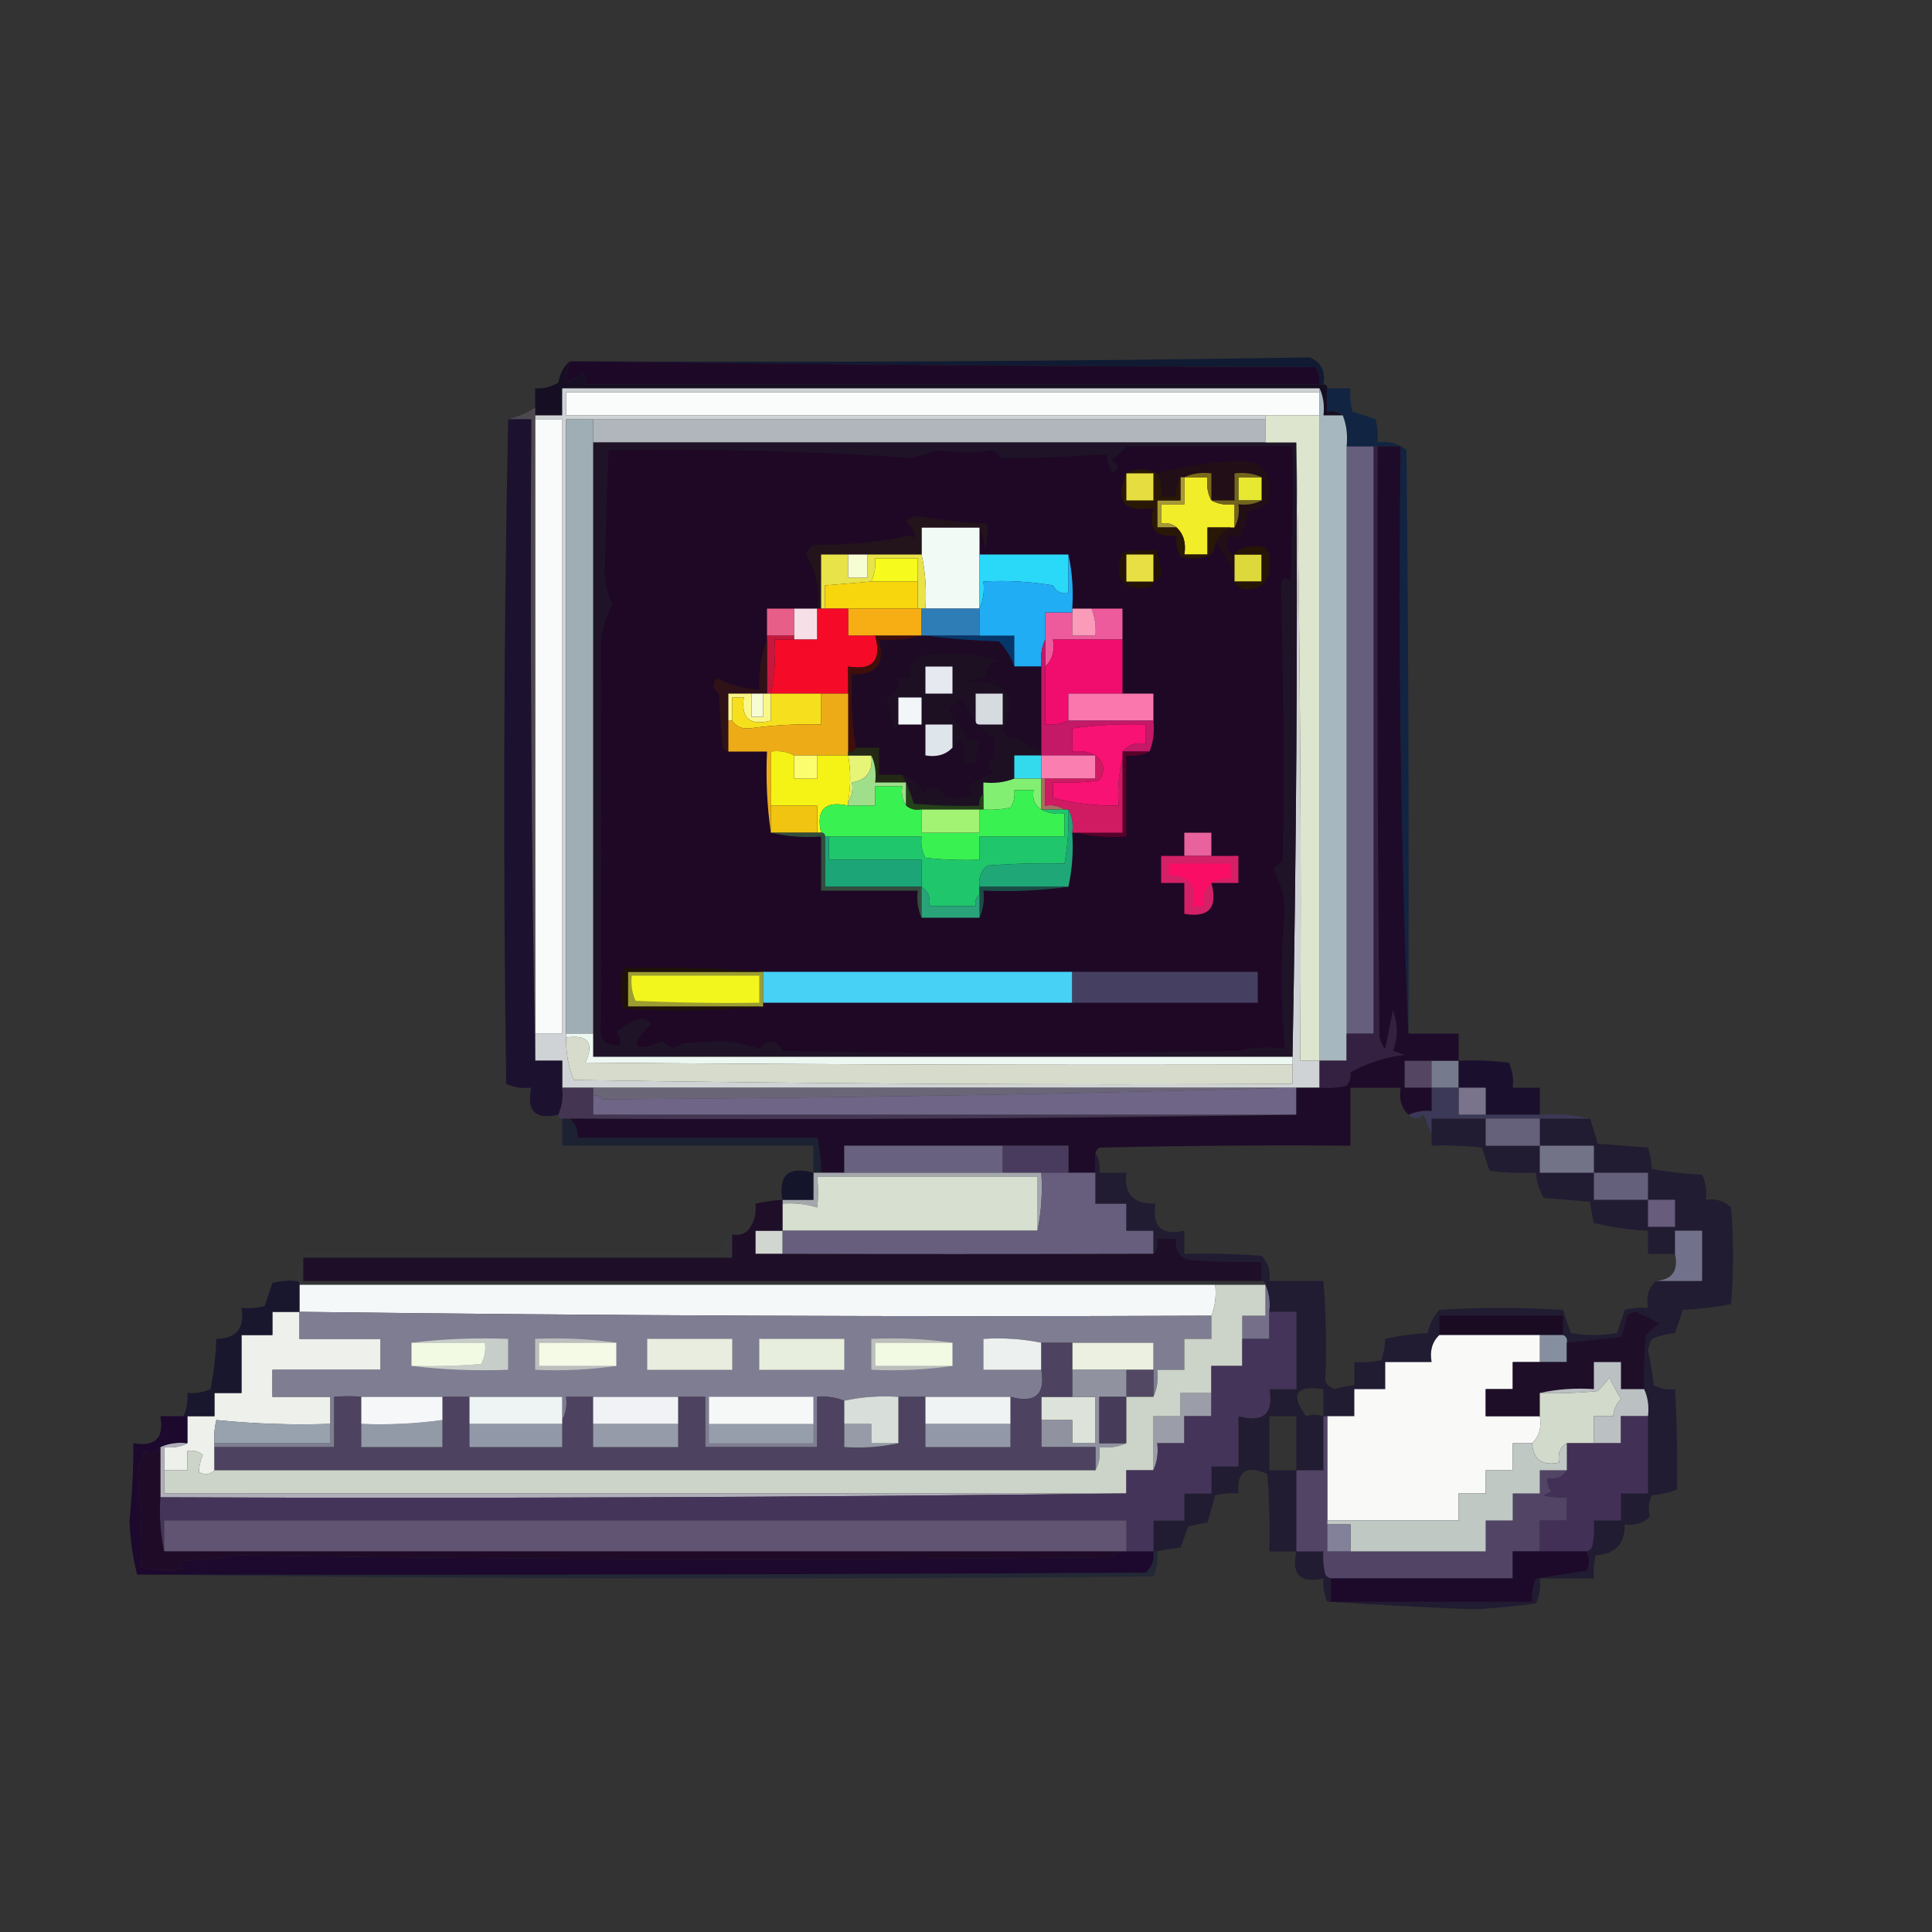 <svg xmlns="http://www.w3.org/2000/svg" version="1.1" width="500px" height="500px" style="shape-rendering:geometricPrecision; text-rendering:geometricPrecision; image-rendering:optimizeQuality; fill-rule:evenodd; clip-rule:evenodd" xmlns:xlink="http://www.w3.org/1999/xlink">
<rect width="100%" height="100%" fill="#333333" stroke="none"/>
<g><path style="opacity:0.752" fill="#051333" d="M 342.5,99.5 C 342.167,99.5 341.833,99.5 341.5,99.5C 341.714,97.856 341.38,96.356 340.5,95C 276.999,94.833 213.665,94.333 150.5,93.5C 213.363,93.828 276.196,93.495 339,92.5C 341.946,93.786 343.112,96.119 342.5,99.5 Z"/></g>
<g><path style="opacity:1" fill="#1d0927" d="M 147.5,93.5 C 148.5,93.5 149.5,93.5 150.5,93.5C 213.665,94.333 276.999,94.833 340.5,95C 341.38,96.356 341.714,97.856 341.5,99.5C 278.167,99.5 214.833,99.5 151.5,99.5C 151.719,98.325 151.386,97.325 150.5,96.5C 146.508,100.33 145.508,99.33 147.5,93.5 Z"/></g>
<g><path style="opacity:1" fill="#160f23" d="M 147.5,93.5 C 145.508,99.33 146.508,100.33 150.5,96.5C 151.386,97.325 151.719,98.325 151.5,99.5C 214.833,99.5 278.167,99.5 341.5,99.5C 341.833,99.5 342.167,99.5 342.5,99.5C 343.167,99.5 343.5,99.833 343.5,100.5C 343.5,102.5 343.5,104.5 343.5,106.5C 345.099,106.232 346.432,106.566 347.5,107.5C 345.833,107.5 344.167,107.5 342.5,107.5C 342.802,104.941 342.468,102.607 341.5,100.5C 276.167,100.5 210.833,100.5 145.5,100.5C 145.5,102.833 145.5,105.167 145.5,107.5C 143.167,107.5 140.833,107.5 138.5,107.5C 138.5,106.833 138.5,106.167 138.5,105.5C 138.5,103.833 138.5,102.167 138.5,100.5C 140.655,100.628 142.655,100.128 144.5,99C 144.88,96.674 145.88,94.841 147.5,93.5 Z"/></g>
<g><path style="opacity:1" fill="#fafcfc" d="M 341.5,101.5 C 341.5,103.5 341.5,105.5 341.5,107.5C 336.833,107.5 332.167,107.5 327.5,107.5C 267.167,107.5 206.833,107.5 146.5,107.5C 146.5,105.5 146.5,103.5 146.5,101.5C 211.5,101.5 276.5,101.5 341.5,101.5 Z"/></g>
<g><path style="opacity:1" fill="#b0b6bc" d="M 153.5,108.5 C 211.5,108.5 269.5,108.5 327.5,108.5C 327.5,110.5 327.5,112.5 327.5,114.5C 269.5,114.5 211.5,114.5 153.5,114.5C 153.5,112.5 153.5,110.5 153.5,108.5 Z"/></g>
<g><path style="opacity:1" fill="#665e7d" d="M 348.5,115.5 C 350.833,115.5 353.167,115.5 355.5,115.5C 355.5,166.167 355.5,216.833 355.5,267.5C 353.167,267.5 350.833,267.5 348.5,267.5C 348.5,216.833 348.5,166.167 348.5,115.5 Z"/></g>
<g><path style="opacity:1" fill="#cfd3d5" d="M 341.5,100.5 C 341.5,100.833 341.5,101.167 341.5,101.5C 276.5,101.5 211.5,101.5 146.5,101.5C 146.5,103.5 146.5,105.5 146.5,107.5C 206.833,107.5 267.167,107.5 327.5,107.5C 327.5,107.833 327.5,108.167 327.5,108.5C 269.5,108.5 211.5,108.5 153.5,108.5C 151.167,108.5 148.833,108.5 146.5,108.5C 146.5,161.5 146.5,214.5 146.5,267.5C 146.5,267.833 146.5,268.167 146.5,268.5C 146.424,272.384 147.09,276.05 148.5,279.5C 210.484,280.478 272.484,280.811 334.5,280.5C 334.5,278.833 334.5,277.167 334.5,275.5C 334.5,274.833 334.5,274.167 334.5,273.5C 335.499,220.669 335.832,167.669 335.5,114.5C 336.499,167.664 336.832,220.997 336.5,274.5C 338.167,274.5 339.833,274.5 341.5,274.5C 341.5,276.833 341.5,279.167 341.5,281.5C 339.5,281.5 337.5,281.5 335.5,281.5C 335.167,281.5 334.833,281.5 334.5,281.5C 274.167,281.5 213.833,281.5 153.5,281.5C 150.833,281.5 148.167,281.5 145.5,281.5C 145.5,279.167 145.5,276.833 145.5,274.5C 143.167,274.5 140.833,274.5 138.5,274.5C 138.5,272.167 138.5,269.833 138.5,267.5C 140.833,267.5 143.167,267.5 145.5,267.5C 145.5,214.5 145.5,161.5 145.5,108.5C 143.167,108.5 140.833,108.5 138.5,108.5C 138.5,108.167 138.5,107.833 138.5,107.5C 140.833,107.5 143.167,107.5 145.5,107.5C 145.5,105.167 145.5,102.833 145.5,100.5C 210.833,100.5 276.167,100.5 341.5,100.5 Z"/></g>
<g><path style="opacity:1" fill="#1f1427" d="M 153.5,114.5 C 211.5,114.5 269.5,114.5 327.5,114.5C 330.167,114.5 332.833,114.5 335.5,114.5C 335.832,167.669 335.499,220.669 334.5,273.5C 274.167,273.5 213.833,273.5 153.5,273.5C 153.5,271.5 153.5,269.5 153.5,267.5C 153.5,216.5 153.5,165.5 153.5,114.5 Z"/></g>
<g><path style="opacity:1" fill="#1e0825" d="M 291.5,115.5 C 305.833,115.5 320.167,115.5 334.5,115.5C 334.667,127.171 334.5,138.838 334,150.5C 332.658,149.098 331.824,149.431 331.5,151.5C 332.158,175.169 332.324,198.836 332,222.5C 331.167,223.333 330.333,224.167 329.5,225C 331.35,228.229 332.35,231.729 332.5,235.5C 331.415,247.29 331.415,259.29 332.5,271.5C 328.572,270.836 324.572,271.003 320.5,272C 281.167,272.667 241.833,272.667 202.5,272C 200.821,268.932 198.821,268.766 196.5,271.5C 193.193,270.25 189.693,269.584 186,269.5C 182.833,269.667 179.667,269.833 176.5,270C 174.849,271.63 173.183,271.463 171.5,269.5C 163.609,272.556 162.609,271.056 168.5,265C 167.737,264.056 166.737,263.556 165.5,263.5C 163.394,264.43 161.394,265.596 159.5,267C 160.337,268.011 160.67,269.178 160.5,270.5C 156.866,270.844 155.2,269.177 155.5,265.5C 155.621,232.87 155.621,200.203 155.5,167.5C 155.585,163.523 156.585,159.856 158.5,156.5C 157.43,154.121 156.763,151.621 156.5,149C 156.733,138.163 157.066,127.33 157.5,116.5C 183.873,116.071 210.04,116.738 236,118.5C 238.333,117.833 240.667,117.167 243,116.5C 247.826,117.254 252.493,117.254 257,116.5C 257.945,116.905 258.612,117.572 259,118.5C 267.105,118.599 276.271,118.266 286.5,117.5C 286.491,119.308 286.991,120.975 288,122.5C 289.824,121.251 289.657,120.085 287.5,119C 289.093,118.051 290.426,116.885 291.5,115.5 Z"/></g>
<g><path style="opacity:1" fill="#f2faf5" d="M 253.5,136.5 C 253.5,138.833 253.5,141.167 253.5,143.5C 253.5,148.167 253.5,152.833 253.5,157.5C 248.833,157.5 244.167,157.5 239.5,157.5C 239.819,152.637 239.486,147.97 238.5,143.5C 238.5,141.167 238.5,138.833 238.5,136.5C 243.5,136.5 248.5,136.5 253.5,136.5 Z"/></g>
<g><path style="opacity:1" fill="#23131a" d="M 253.5,136.5 C 248.5,136.5 243.5,136.5 238.5,136.5C 238.5,138.833 238.5,141.167 238.5,143.5C 233.833,143.5 229.167,143.5 224.5,143.5C 222.833,143.5 221.167,143.5 219.5,143.5C 217.167,143.5 214.833,143.5 212.5,143.5C 212.5,148.167 212.5,152.833 212.5,157.5C 212.167,157.5 211.833,157.5 211.5,157.5C 212.198,152.315 211.198,147.648 208.5,143.5C 208.977,142.522 209.643,141.689 210.5,141C 219.263,141.122 227.763,140.289 236,138.5C 236.333,138.833 236.667,139.167 237,139.5C 236.758,137.862 235.925,136.362 234.5,135C 235.263,134.056 236.263,133.556 237.5,133.5C 243.447,134.66 249.447,135.327 255.5,135.5C 255.663,137.857 255.497,140.19 255,142.5C 254.809,140.292 254.309,138.292 253.5,136.5 Z"/></g>
<g><path style="opacity:1" fill="#210e16" d="M 319.5,143.5 C 319.5,145.5 319.5,147.5 319.5,149.5C 318.585,146.03 316.918,143.03 314.5,140.5C 315.37,138.726 316.703,137.393 318.5,136.5C 318.833,136.5 319.167,136.5 319.5,136.5C 320.461,134.735 320.795,132.735 320.5,130.5C 322.735,130.795 324.735,130.461 326.5,129.5C 326.5,127.5 326.5,125.5 326.5,123.5C 324.393,122.532 322.059,122.198 319.5,122.5C 319.5,124.833 319.5,127.167 319.5,129.5C 317.5,129.5 315.5,129.5 313.5,129.5C 313.5,127.167 313.5,124.833 313.5,122.5C 310.941,122.198 308.607,122.532 306.5,123.5C 306.167,123.5 305.833,123.5 305.5,123.5C 304.549,124.919 304.216,126.585 304.5,128.5C 303.167,128.5 301.833,128.5 300.5,128.5C 300.675,126.379 300.341,124.379 299.5,122.5C 305.311,120.858 311.311,119.858 317.5,119.5C 326.374,118.205 329.874,121.872 328,130.5C 326.333,131.167 324.667,131.833 323,132.5C 322.624,135.01 321.79,137.343 320.5,139.5C 318.67,137.973 317.67,138.473 317.5,141C 317.684,142.376 318.351,143.209 319.5,143.5 Z"/></g>
<g><path style="opacity:1" fill="#f2ed29" d="M 306.5,123.5 C 308.5,123.5 310.5,123.5 312.5,123.5C 312.205,125.735 312.539,127.735 313.5,129.5C 315.265,130.461 317.265,130.795 319.5,130.5C 319.5,132.5 319.5,134.5 319.5,136.5C 319.167,136.5 318.833,136.5 318.5,136.5C 316.5,136.5 314.5,136.5 312.5,136.5C 312.5,138.833 312.5,141.167 312.5,143.5C 310.5,143.5 308.5,143.5 306.5,143.5C 307.01,140.612 306.344,138.279 304.5,136.5C 303.432,135.566 302.099,135.232 300.5,135.5C 300.5,133.833 300.5,132.167 300.5,130.5C 302.5,130.5 304.5,130.5 306.5,130.5C 306.5,128.167 306.5,125.833 306.5,123.5 Z"/></g>
<g><path style="opacity:1" fill="#a79a35" d="M 305.5,123.5 C 305.833,123.5 306.167,123.5 306.5,123.5C 306.5,125.833 306.5,128.167 306.5,130.5C 304.5,130.5 302.5,130.5 300.5,130.5C 300.5,132.167 300.5,133.833 300.5,135.5C 302.099,135.232 303.432,135.566 304.5,136.5C 302.833,136.5 301.167,136.5 299.5,136.5C 299.5,134.167 299.5,131.833 299.5,129.5C 301.5,129.5 303.5,129.5 305.5,129.5C 305.5,127.5 305.5,125.5 305.5,123.5 Z"/></g>
<g><path style="opacity:1" fill="#2a1806" d="M 299.5,122.5 C 300.341,124.379 300.675,126.379 300.5,128.5C 301.833,128.5 303.167,128.5 304.5,128.5C 304.216,126.585 304.549,124.919 305.5,123.5C 305.5,125.5 305.5,127.5 305.5,129.5C 303.5,129.5 301.5,129.5 299.5,129.5C 299.5,131.833 299.5,134.167 299.5,136.5C 301.167,136.5 302.833,136.5 304.5,136.5C 306.344,138.279 307.01,140.612 306.5,143.5C 308.5,143.5 310.5,143.5 312.5,143.5C 312.5,141.167 312.5,138.833 312.5,136.5C 314.5,136.5 316.5,136.5 318.5,136.5C 316.703,137.393 315.37,138.726 314.5,140.5C 314.461,141.583 314.127,142.583 313.5,143.5C 310.894,144.652 308.227,144.818 305.5,144C 304.594,142.301 304.261,140.467 304.5,138.5C 299.094,139.265 297.094,136.931 298.5,131.5C 290.776,132.638 288.442,129.638 291.5,122.5C 294.167,121.167 296.833,121.167 299.5,122.5 Z"/></g>
<g><path style="opacity:1" fill="#e6de40" d="M 291.5,122.5 C 293.833,122.5 296.167,122.5 298.5,122.5C 298.5,124.833 298.5,127.167 298.5,129.5C 296.167,129.5 293.833,129.5 291.5,129.5C 291.5,127.167 291.5,124.833 291.5,122.5 Z"/></g>
<g><path style="opacity:1" fill="#e7e831" d="M 326.5,123.5 C 326.5,125.5 326.5,127.5 326.5,129.5C 324.5,129.5 322.5,129.5 320.5,129.5C 320.5,127.5 320.5,125.5 320.5,123.5C 322.5,123.5 324.5,123.5 326.5,123.5 Z"/></g>
<g><path style="opacity:1" fill="#72651c" d="M 326.5,123.5 C 324.5,123.5 322.5,123.5 320.5,123.5C 320.5,125.5 320.5,127.5 320.5,129.5C 322.5,129.5 324.5,129.5 326.5,129.5C 324.735,130.461 322.735,130.795 320.5,130.5C 320.795,132.735 320.461,134.735 319.5,136.5C 319.5,134.5 319.5,132.5 319.5,130.5C 317.265,130.795 315.265,130.461 313.5,129.5C 315.5,129.5 317.5,129.5 319.5,129.5C 319.5,127.167 319.5,124.833 319.5,122.5C 322.059,122.198 324.393,122.532 326.5,123.5 Z"/></g>
<g><path style="opacity:1" fill="#7c6a1b" d="M 306.5,123.5 C 308.607,122.532 310.941,122.198 313.5,122.5C 313.5,124.833 313.5,127.167 313.5,129.5C 312.539,127.735 312.205,125.735 312.5,123.5C 310.5,123.5 308.5,123.5 306.5,123.5 Z"/></g>
<g><path style="opacity:1" fill="#ded93b" d="M 319.5,143.5 C 321.833,143.5 324.167,143.5 326.5,143.5C 326.5,145.833 326.5,148.167 326.5,150.5C 324.167,150.5 321.833,150.5 319.5,150.5C 319.5,150.167 319.5,149.833 319.5,149.5C 319.5,147.5 319.5,145.5 319.5,143.5 Z"/></g>
<g><path style="opacity:1" fill="#2ad8f8" d="M 253.5,143.5 C 261.167,143.5 268.833,143.5 276.5,143.5C 276.5,146.833 276.5,150.167 276.5,153.5C 274.654,153.778 273.32,153.111 272.5,151.5C 266.537,150.504 260.537,150.171 254.5,150.5C 254.802,153.059 254.468,155.393 253.5,157.5C 253.5,152.833 253.5,148.167 253.5,143.5 Z"/></g>
<g><path style="opacity:1" fill="#e7e349" d="M 219.5,143.5 C 219.5,145.5 219.5,147.5 219.5,149.5C 221.167,149.5 222.833,149.5 224.5,149.5C 224.5,147.5 224.5,145.5 224.5,143.5C 229.167,143.5 233.833,143.5 238.5,143.5C 239.486,147.97 239.819,152.637 239.5,157.5C 239.167,157.5 238.833,157.5 238.5,157.5C 238.167,157.5 237.833,157.5 237.5,157.5C 237.5,155.167 237.5,152.833 237.5,150.5C 237.5,148.5 237.5,146.5 237.5,144.5C 233.833,144.5 230.167,144.5 226.5,144.5C 226.675,146.621 226.341,148.621 225.5,150.5C 221.5,150.833 217.5,151.167 213.5,151.5C 213.5,153.5 213.5,155.5 213.5,157.5C 213.167,157.5 212.833,157.5 212.5,157.5C 212.5,152.833 212.5,148.167 212.5,143.5C 214.833,143.5 217.167,143.5 219.5,143.5 Z"/></g>
<g><path style="opacity:1" fill="#f7fdd2" d="M 219.5,143.5 C 221.167,143.5 222.833,143.5 224.5,143.5C 224.5,145.5 224.5,147.5 224.5,149.5C 222.833,149.5 221.167,149.5 219.5,149.5C 219.5,147.5 219.5,145.5 219.5,143.5 Z"/></g>
<g><path style="opacity:1" fill="#f6fa1d" d="M 237.5,150.5 C 233.5,150.5 229.5,150.5 225.5,150.5C 226.341,148.621 226.675,146.621 226.5,144.5C 230.167,144.5 233.833,144.5 237.5,144.5C 237.5,146.5 237.5,148.5 237.5,150.5 Z"/></g>
<g><path style="opacity:1" fill="#261507" d="M 319.5,150.5 C 321.833,150.5 324.167,150.5 326.5,150.5C 326.5,148.167 326.5,145.833 326.5,143.5C 324.167,143.5 321.833,143.5 319.5,143.5C 320.334,142.252 321.667,141.585 323.5,141.5C 327.25,140.751 328.916,142.251 328.5,146C 328.811,150.02 326.978,152.187 323,152.5C 321.301,152.613 320.134,151.947 319.5,150.5 Z"/></g>
<g><path style="opacity:1" fill="#f8d60e" d="M 225.5,150.5 C 229.5,150.5 233.5,150.5 237.5,150.5C 237.5,152.833 237.5,155.167 237.5,157.5C 231.5,157.5 225.5,157.5 219.5,157.5C 217.5,157.5 215.5,157.5 213.5,157.5C 213.5,155.5 213.5,153.5 213.5,151.5C 217.5,151.167 221.5,150.833 225.5,150.5 Z"/></g>
<g><path style="opacity:1" fill="#231307" d="M 298.5,150.5 C 298.389,151.117 298.056,151.617 297.5,152C 290.445,152.931 288.112,149.931 290.5,143C 293.482,142.502 296.482,142.335 299.5,142.5C 299.62,144.199 299.954,145.865 300.5,147.5C 300.547,149.038 299.88,150.038 298.5,150.5 Z"/></g>
<g><path style="opacity:1" fill="#e7df43" d="M 298.5,150.5 C 296.167,150.5 293.833,150.5 291.5,150.5C 291.5,148.167 291.5,145.833 291.5,143.5C 293.833,143.5 296.167,143.5 298.5,143.5C 298.5,145.833 298.5,148.167 298.5,150.5 Z"/></g>
<g><path style="opacity:0.99" fill="#122543" d="M 343.5,100.5 C 345.5,100.5 347.5,100.5 349.5,100.5C 349.338,102.527 349.505,104.527 350,106.5C 352,107.167 354,107.833 356,108.5C 356.495,110.473 356.662,112.473 356.5,114.5C 359.394,114.042 361.894,114.709 364,116.5C 364.5,166.832 364.667,217.166 364.5,267.5C 362.505,217.178 361.838,166.511 362.5,115.5C 360.5,115.5 358.5,115.5 356.5,115.5C 356.167,115.5 355.833,115.5 355.5,115.5C 353.167,115.5 350.833,115.5 348.5,115.5C 348.806,112.615 348.473,109.948 347.5,107.5C 346.432,106.566 345.099,106.232 343.5,106.5C 343.5,104.5 343.5,102.5 343.5,100.5 Z"/></g>
<g><path style="opacity:1" fill="#f7ae15" d="M 219.5,157.5 C 225.5,157.5 231.5,157.5 237.5,157.5C 237.833,157.5 238.167,157.5 238.5,157.5C 238.5,159.833 238.5,162.167 238.5,164.5C 234.5,164.5 230.5,164.5 226.5,164.5C 224.167,164.5 221.833,164.5 219.5,164.5C 219.5,162.167 219.5,159.833 219.5,157.5 Z"/></g>
<g><path style="opacity:1" fill="#ee5b9c" d="M 282.5,157.5 C 285.167,157.5 287.833,157.5 290.5,157.5C 290.5,160.167 290.5,162.833 290.5,165.5C 284.5,165.5 278.5,165.5 272.5,165.5C 273.01,168.388 272.344,170.721 270.5,172.5C 270.5,170.167 270.5,167.833 270.5,165.5C 270.5,163.167 270.5,160.833 270.5,158.5C 272.833,158.5 275.167,158.5 277.5,158.5C 277.5,160.5 277.5,162.5 277.5,164.5C 279.5,164.5 281.5,164.5 283.5,164.5C 283.702,162.05 283.369,159.717 282.5,157.5 Z"/></g>
<g><path style="opacity:1" fill="#f7dfe8" d="M 205.5,157.5 C 207.5,157.5 209.5,157.5 211.5,157.5C 211.5,160.167 211.5,162.833 211.5,165.5C 209.5,165.5 207.5,165.5 205.5,165.5C 205.5,165.167 205.5,164.833 205.5,164.5C 205.5,162.167 205.5,159.833 205.5,157.5 Z"/></g>
<g><path style="opacity:1" fill="#e75e88" d="M 205.5,157.5 C 205.5,159.833 205.5,162.167 205.5,164.5C 203.167,164.5 200.833,164.5 198.5,164.5C 198.5,162.167 198.5,159.833 198.5,157.5C 200.833,157.5 203.167,157.5 205.5,157.5 Z"/></g>
<g><path style="opacity:1" fill="#2e7db6" d="M 238.5,157.5 C 238.833,157.5 239.167,157.5 239.5,157.5C 244.167,157.5 248.833,157.5 253.5,157.5C 253.5,159.833 253.5,162.167 253.5,164.5C 248.833,164.5 244.167,164.5 239.5,164.5C 239.167,164.5 238.833,164.5 238.5,164.5C 238.5,162.167 238.5,159.833 238.5,157.5 Z"/></g>
<g><path style="opacity:1" fill="#fa9bb9" d="M 277.5,157.5 C 279.167,157.5 280.833,157.5 282.5,157.5C 283.369,159.717 283.702,162.05 283.5,164.5C 281.5,164.5 279.5,164.5 277.5,164.5C 277.5,162.5 277.5,160.5 277.5,158.5C 277.5,158.167 277.5,157.833 277.5,157.5 Z"/></g>
<g><path style="opacity:1" fill="#05376a" d="M 239.5,164.5 C 244.167,164.5 248.833,164.5 253.5,164.5C 256.5,164.5 259.5,164.5 262.5,164.5C 262.5,167.167 262.5,169.833 262.5,172.5C 261.633,170.098 260.3,167.932 258.5,166C 251.987,165.828 245.653,165.328 239.5,164.5 Z"/></g>
<g><path style="opacity:1" fill="#f50b27" d="M 211.5,157.5 C 211.833,157.5 212.167,157.5 212.5,157.5C 212.833,157.5 213.167,157.5 213.5,157.5C 215.5,157.5 217.5,157.5 219.5,157.5C 219.5,159.833 219.5,162.167 219.5,164.5C 221.833,164.5 224.167,164.5 226.5,164.5C 228.238,170.927 225.905,173.594 219.5,172.5C 219.5,174.833 219.5,177.167 219.5,179.5C 217.167,179.5 214.833,179.5 212.5,179.5C 208.167,179.5 203.833,179.5 199.5,179.5C 200.441,174.93 200.774,170.263 200.5,165.5C 202.167,165.5 203.833,165.5 205.5,165.5C 207.5,165.5 209.5,165.5 211.5,165.5C 211.5,162.833 211.5,160.167 211.5,157.5 Z"/></g>
<g><path style="opacity:1" fill="#20adf3" d="M 276.5,143.5 C 277.486,147.97 277.819,152.637 277.5,157.5C 277.5,157.833 277.5,158.167 277.5,158.5C 275.167,158.5 272.833,158.5 270.5,158.5C 270.5,160.833 270.5,163.167 270.5,165.5C 269.532,167.607 269.198,169.941 269.5,172.5C 267.167,172.5 264.833,172.5 262.5,172.5C 262.5,169.833 262.5,167.167 262.5,164.5C 259.5,164.5 256.5,164.5 253.5,164.5C 253.5,162.167 253.5,159.833 253.5,157.5C 254.468,155.393 254.802,153.059 254.5,150.5C 260.537,150.171 266.537,150.504 272.5,151.5C 273.32,153.111 274.654,153.778 276.5,153.5C 276.5,150.167 276.5,146.833 276.5,143.5 Z"/></g>
<g><path style="opacity:1" fill="#1d1023" d="M 269.5,194.5 C 269.5,194.833 269.5,195.167 269.5,195.5C 267.167,195.5 264.833,195.5 262.5,195.5C 262.5,197.5 262.5,199.5 262.5,201.5C 260.052,202.473 257.385,202.806 254.5,202.5C 254.5,203.5 254.5,204.5 254.5,205.5C 253.596,206.209 253.263,207.209 253.5,208.5C 247.824,208.666 242.157,208.499 236.5,208C 235.891,206.052 235.224,204.218 234.5,202.5C 234.167,201.833 233.833,201.167 233.5,200.5C 236.091,201.254 237.924,202.921 239,205.5C 240.694,203.344 242.527,203.511 244.5,206C 246.902,206.814 249.235,206.647 251.5,205.5C 250.359,204.575 250.359,203.741 251.5,203C 253.226,201.47 255.226,200.47 257.5,200C 255.343,198.915 255.176,197.749 257,196.5C 257.667,194.5 257.667,192.5 257,190.5C 255.271,190.026 254.105,189.026 253.5,187.5C 255.5,187.5 257.5,187.5 259.5,187.5C 259.5,184.833 259.5,182.167 259.5,179.5C 257.167,179.5 254.833,179.5 252.5,179.5C 252.5,181.833 252.5,184.167 252.5,186.5C 251.043,184.758 249.876,182.758 249,180.5C 247.866,181.425 246.699,182.425 245.5,183.5C 246.767,185.944 248.267,188.277 250,190.5C 251.011,191.337 252.178,191.67 253.5,191.5C 253.167,193.5 252.833,195.5 252.5,197.5C 251.5,197.5 250.5,197.5 249.5,197.5C 249.799,195.396 249.466,193.396 248.5,191.5C 247.818,192.243 247.151,192.909 246.5,193.5C 246.5,191.5 246.5,189.5 246.5,187.5C 244.167,187.5 241.833,187.5 239.5,187.5C 239.167,187.5 238.833,187.5 238.5,187.5C 238.5,185.167 238.5,182.833 238.5,180.5C 236.5,180.5 234.5,180.5 232.5,180.5C 232.5,182.833 232.5,185.167 232.5,187.5C 232.44,188.043 232.107,188.376 231.5,188.5C 230.786,185.973 230.12,183.473 229.5,181C 231.677,179.814 232.677,177.981 232.5,175.5C 233.5,175.5 234.5,175.5 235.5,175.5C 235.178,173.278 235.845,171.444 237.5,170C 244.505,168.551 251.505,168.885 258.5,171C 256.137,171.589 255.137,173.089 255.5,175.5C 253.712,175.215 252.045,175.548 250.5,176.5C 260.581,175.863 263.581,180.029 259.5,189C 260.126,189.75 260.626,190.584 261,191.5C 261.333,191.167 261.667,190.833 262,190.5C 264.395,192.014 266.895,193.348 269.5,194.5 Z"/></g>
<g><path style="opacity:1" fill="#c7183c" d="M 198.5,164.5 C 200.833,164.5 203.167,164.5 205.5,164.5C 205.5,164.833 205.5,165.167 205.5,165.5C 203.833,165.5 202.167,165.5 200.5,165.5C 200.774,170.263 200.441,174.93 199.5,179.5C 199.167,179.5 198.833,179.5 198.5,179.5C 198.5,174.833 198.5,170.167 198.5,165.5C 198.5,165.167 198.5,164.833 198.5,164.5 Z"/></g>
<g><path style="opacity:1" fill="#f00d6d" d="M 290.5,165.5 C 290.5,170.167 290.5,174.833 290.5,179.5C 285.833,179.5 281.167,179.5 276.5,179.5C 276.5,181.833 276.5,184.167 276.5,186.5C 274.621,187.341 272.621,187.675 270.5,187.5C 270.5,182.5 270.5,177.5 270.5,172.5C 272.344,170.721 273.01,168.388 272.5,165.5C 278.5,165.5 284.5,165.5 290.5,165.5 Z"/></g>
<g><path style="opacity:1" fill="#2f1217" d="M 198.5,165.5 C 198.5,170.167 198.5,174.833 198.5,179.5C 198.167,179.5 197.833,179.5 197.5,179.5C 196.5,179.5 195.5,179.5 194.5,179.5C 192.5,179.5 190.5,179.5 188.5,179.5C 188.5,181.833 188.5,184.167 188.5,186.5C 188.5,189.167 188.5,191.833 188.5,194.5C 187.883,194.389 187.383,194.056 187,193.5C 186.667,188.833 186.333,184.167 186,179.5C 184.422,178.289 184.255,176.955 185.5,175.5C 188.91,177.24 192.577,178.24 196.5,178.5C 196.28,173.9 196.946,169.567 198.5,165.5 Z"/></g>
<g><path style="opacity:1" fill="#a7b7bf" d="M 341.5,100.5 C 342.468,102.607 342.802,104.941 342.5,107.5C 344.167,107.5 345.833,107.5 347.5,107.5C 348.473,109.948 348.806,112.615 348.5,115.5C 348.5,166.167 348.5,216.833 348.5,267.5C 348.5,269.833 348.5,272.167 348.5,274.5C 346.167,274.5 343.833,274.5 341.5,274.5C 341.5,218.833 341.5,163.167 341.5,107.5C 341.5,105.5 341.5,103.5 341.5,101.5C 341.5,101.167 341.5,100.833 341.5,100.5 Z"/></g>
<g><path style="opacity:1" fill="#f977ad" d="M 290.5,179.5 C 293.167,179.5 295.833,179.5 298.5,179.5C 298.5,181.833 298.5,184.167 298.5,186.5C 291.167,186.5 283.833,186.5 276.5,186.5C 276.5,184.167 276.5,181.833 276.5,179.5C 281.167,179.5 285.833,179.5 290.5,179.5 Z"/></g>
<g><path style="opacity:1" fill="#faf789" d="M 194.5,179.5 C 194.5,181.5 194.5,183.5 194.5,185.5C 195.5,185.5 196.5,185.5 197.5,185.5C 197.5,183.5 197.5,181.5 197.5,179.5C 197.833,179.5 198.167,179.5 198.5,179.5C 198.833,179.5 199.167,179.5 199.5,179.5C 199.5,181.833 199.5,184.167 199.5,186.5C 194.069,187.906 191.735,185.906 192.5,180.5C 191.5,180.5 190.5,180.5 189.5,180.5C 189.5,182.5 189.5,184.5 189.5,186.5C 189.167,186.5 188.833,186.5 188.5,186.5C 188.5,184.167 188.5,181.833 188.5,179.5C 190.5,179.5 192.5,179.5 194.5,179.5 Z"/></g>
<g><path style="opacity:1" fill="#f6fcd4" d="M 194.5,179.5 C 195.5,179.5 196.5,179.5 197.5,179.5C 197.5,181.5 197.5,183.5 197.5,185.5C 196.5,185.5 195.5,185.5 194.5,185.5C 194.5,183.5 194.5,181.5 194.5,179.5 Z"/></g>
<g><path style="opacity:1" fill="#400f0c" d="M 226.5,164.5 C 230.5,164.5 234.5,164.5 238.5,164.5C 235.038,165.482 231.371,165.815 227.5,165.5C 229.159,171.826 226.826,174.826 220.5,174.5C 220.209,180.923 220.542,187.256 221.5,193.5C 221.158,194.338 220.492,194.672 219.5,194.5C 219.5,189.5 219.5,184.5 219.5,179.5C 219.5,177.167 219.5,174.833 219.5,172.5C 225.905,173.594 228.238,170.927 226.5,164.5 Z"/></g>
<g><path style="opacity:1" fill="#1f0a26" d="M 238.5,164.5 C 238.833,164.5 239.167,164.5 239.5,164.5C 245.653,165.328 251.987,165.828 258.5,166C 260.3,167.932 261.633,170.098 262.5,172.5C 264.833,172.5 267.167,172.5 269.5,172.5C 269.5,179.833 269.5,187.167 269.5,194.5C 266.895,193.348 264.395,192.014 262,190.5C 261.667,190.833 261.333,191.167 261,191.5C 260.626,190.584 260.126,189.75 259.5,189C 263.581,180.029 260.581,175.863 250.5,176.5C 252.045,175.548 253.712,175.215 255.5,175.5C 255.137,173.089 256.137,171.589 258.5,171C 251.505,168.885 244.505,168.551 237.5,170C 235.845,171.444 235.178,173.278 235.5,175.5C 234.5,175.5 233.5,175.5 232.5,175.5C 232.677,177.981 231.677,179.814 229.5,181C 230.12,183.473 230.786,185.973 231.5,188.5C 232.107,188.376 232.44,188.043 232.5,187.5C 234.5,187.5 236.5,187.5 238.5,187.5C 238.833,187.5 239.167,187.5 239.5,187.5C 239.5,190.167 239.5,192.833 239.5,195.5C 242.388,196.01 244.721,195.344 246.5,193.5C 247.151,192.909 247.818,192.243 248.5,191.5C 249.466,193.396 249.799,195.396 249.5,197.5C 250.5,197.5 251.5,197.5 252.5,197.5C 252.833,195.5 253.167,193.5 253.5,191.5C 252.178,191.67 251.011,191.337 250,190.5C 248.267,188.277 246.767,185.944 245.5,183.5C 246.699,182.425 247.866,181.425 249,180.5C 249.876,182.758 251.043,184.758 252.5,186.5C 252.5,187.167 252.833,187.5 253.5,187.5C 254.105,189.026 255.271,190.026 257,190.5C 257.667,192.5 257.667,194.5 257,196.5C 255.176,197.749 255.343,198.915 257.5,200C 255.226,200.47 253.226,201.47 251.5,203C 250.359,203.741 250.359,204.575 251.5,205.5C 249.235,206.647 246.902,206.814 244.5,206C 242.527,203.511 240.694,203.344 239,205.5C 237.924,202.921 236.091,201.254 233.5,200.5C 231.5,200.5 229.5,200.5 227.5,200.5C 227.5,198.167 227.5,195.833 227.5,193.5C 225.5,193.5 223.5,193.5 221.5,193.5C 220.542,187.256 220.209,180.923 220.5,174.5C 226.826,174.826 229.159,171.826 227.5,165.5C 231.371,165.815 235.038,165.482 238.5,164.5 Z"/></g>
<g><path style="opacity:1" fill="#e6e9ef" d="M 239.5,172.5 C 241.833,172.5 244.167,172.5 246.5,172.5C 246.5,174.833 246.5,177.167 246.5,179.5C 244.167,179.5 241.833,179.5 239.5,179.5C 239.5,177.167 239.5,174.833 239.5,172.5 Z"/></g>
<g><path style="opacity:1" fill="#f2f6f8" d="M 238.5,187.5 C 236.5,187.5 234.5,187.5 232.5,187.5C 232.5,185.167 232.5,182.833 232.5,180.5C 234.5,180.5 236.5,180.5 238.5,180.5C 238.5,182.833 238.5,185.167 238.5,187.5 Z"/></g>
<g><path style="opacity:1" fill="#d6dbe0" d="M 253.5,187.5 C 252.833,187.5 252.5,187.167 252.5,186.5C 252.5,184.167 252.5,181.833 252.5,179.5C 254.833,179.5 257.167,179.5 259.5,179.5C 259.5,182.167 259.5,184.833 259.5,187.5C 257.5,187.5 255.5,187.5 253.5,187.5 Z"/></g>
<g><path style="opacity:1" fill="#f6e01d" d="M 199.5,179.5 C 203.833,179.5 208.167,179.5 212.5,179.5C 212.5,182.167 212.5,184.833 212.5,187.5C 206.305,187.324 200.138,187.657 194,188.5C 191.992,188.693 190.492,188.026 189.5,186.5C 189.5,184.5 189.5,182.5 189.5,180.5C 190.5,180.5 191.5,180.5 192.5,180.5C 191.735,185.906 194.069,187.906 199.5,186.5C 199.5,184.167 199.5,181.833 199.5,179.5 Z"/></g>
<g><path style="opacity:1" fill="#edac17" d="M 212.5,179.5 C 214.833,179.5 217.167,179.5 219.5,179.5C 219.5,184.5 219.5,189.5 219.5,194.5C 219.5,194.833 219.5,195.167 219.5,195.5C 216.833,195.5 214.167,195.5 211.5,195.5C 209.5,195.5 207.5,195.5 205.5,195.5C 203.735,194.539 201.735,194.205 199.5,194.5C 199.5,199.167 199.5,203.833 199.5,208.5C 199.5,210.833 199.5,213.167 199.5,215.5C 198.509,208.687 198.175,201.687 198.5,194.5C 195.167,194.5 191.833,194.5 188.5,194.5C 188.5,191.833 188.5,189.167 188.5,186.5C 188.833,186.5 189.167,186.5 189.5,186.5C 190.492,188.026 191.992,188.693 194,188.5C 200.138,187.657 206.305,187.324 212.5,187.5C 212.5,184.833 212.5,182.167 212.5,179.5 Z"/></g>
<g><path style="opacity:1" fill="#f8fbfa" d="M 138.5,108.5 C 140.833,108.5 143.167,108.5 145.5,108.5C 145.5,161.5 145.5,214.5 145.5,267.5C 143.167,267.5 140.833,267.5 138.5,267.5C 138.5,214.5 138.5,161.5 138.5,108.5 Z"/></g>
<g><path style="opacity:1" fill="#9fadb4" d="M 153.5,108.5 C 153.5,110.5 153.5,112.5 153.5,114.5C 153.5,165.5 153.5,216.5 153.5,267.5C 151.167,267.5 148.833,267.5 146.5,267.5C 146.5,214.5 146.5,161.5 146.5,108.5C 148.833,108.5 151.167,108.5 153.5,108.5 Z"/></g>
<g><path style="opacity:1" fill="#dfe6eb" d="M 239.5,187.5 C 241.833,187.5 244.167,187.5 246.5,187.5C 246.5,189.5 246.5,191.5 246.5,193.5C 244.721,195.344 242.388,196.01 239.5,195.5C 239.5,192.833 239.5,190.167 239.5,187.5 Z"/></g>
<g><path style="opacity:1" fill="#c41967" d="M 270.5,165.5 C 270.5,167.833 270.5,170.167 270.5,172.5C 270.5,177.5 270.5,182.5 270.5,187.5C 272.621,187.675 274.621,187.341 276.5,186.5C 283.833,186.5 291.167,186.5 298.5,186.5C 298.806,189.385 298.473,192.052 297.5,194.5C 295.167,194.5 292.833,194.5 290.5,194.5C 291.99,192.72 293.99,192.054 296.5,192.5C 296.5,190.833 296.5,189.167 296.5,187.5C 290.122,187.295 283.789,187.628 277.5,188.5C 277.5,190.5 277.5,192.5 277.5,194.5C 279.735,194.205 281.735,194.539 283.5,195.5C 278.833,195.5 274.167,195.5 269.5,195.5C 269.5,195.167 269.5,194.833 269.5,194.5C 269.5,187.167 269.5,179.833 269.5,172.5C 269.198,169.941 269.532,167.607 270.5,165.5 Z"/></g>
<g><path style="opacity:1" fill="#e6f477" d="M 219.5,195.5 C 221.5,195.5 223.5,195.5 225.5,195.5C 225.983,199.577 224.316,201.91 220.5,202.5C 220.784,204.415 220.451,206.081 219.5,207.5C 220.201,203.413 220.201,199.413 219.5,195.5 Z"/></g>
<g><path style="opacity:1" fill="#232914" d="M 221.5,193.5 C 223.5,193.5 225.5,193.5 227.5,193.5C 227.5,195.833 227.5,198.167 227.5,200.5C 229.5,200.5 231.5,200.5 233.5,200.5C 233.833,201.167 234.167,201.833 234.5,202.5C 231.833,202.5 229.167,202.5 226.5,202.5C 226.802,199.941 226.468,197.607 225.5,195.5C 223.5,195.5 221.5,195.5 219.5,195.5C 219.5,195.167 219.5,194.833 219.5,194.5C 220.492,194.672 221.158,194.338 221.5,193.5 Z"/></g>
<g><path style="opacity:1" fill="#33daed" d="M 269.5,195.5 C 269.5,197.5 269.5,199.5 269.5,201.5C 267.167,201.5 264.833,201.5 262.5,201.5C 262.5,199.5 262.5,197.5 262.5,195.5C 264.833,195.5 267.167,195.5 269.5,195.5 Z"/></g>
<g><path style="opacity:1" fill="#580229" d="M 290.5,194.5 C 292.833,194.5 295.167,194.5 297.5,194.5C 295.735,195.461 293.735,195.795 291.5,195.5C 291.5,202.5 291.5,209.5 291.5,216.5C 286.968,216.818 282.634,216.485 278.5,215.5C 282.5,215.5 286.5,215.5 290.5,215.5C 290.5,209.167 290.5,202.833 290.5,196.5C 290.5,195.833 290.5,195.167 290.5,194.5 Z"/></g>
<g><path style="opacity:1" fill="#f5f315" d="M 205.5,195.5 C 205.5,197.5 205.5,199.5 205.5,201.5C 207.5,201.5 209.5,201.5 211.5,201.5C 211.5,199.5 211.5,197.5 211.5,195.5C 214.167,195.5 216.833,195.5 219.5,195.5C 220.201,199.413 220.201,203.413 219.5,207.5C 219.5,207.833 219.5,208.167 219.5,208.5C 213.5,207.167 211.167,209.5 212.5,215.5C 212.167,215.5 211.833,215.5 211.5,215.5C 211.5,213.167 211.5,210.833 211.5,208.5C 207.5,208.5 203.5,208.5 199.5,208.5C 199.5,203.833 199.5,199.167 199.5,194.5C 201.735,194.205 203.735,194.539 205.5,195.5 Z"/></g>
<g><path style="opacity:1" fill="#fcfd6e" d="M 205.5,195.5 C 207.5,195.5 209.5,195.5 211.5,195.5C 211.5,197.5 211.5,199.5 211.5,201.5C 209.5,201.5 207.5,201.5 205.5,201.5C 205.5,199.5 205.5,197.5 205.5,195.5 Z"/></g>
<g><path style="opacity:1" fill="#fa7fb0" d="M 269.5,195.5 C 274.167,195.5 278.833,195.5 283.5,195.5C 283.5,197.5 283.5,199.5 283.5,201.5C 279.167,201.5 274.833,201.5 270.5,201.5C 270.167,201.5 269.833,201.5 269.5,201.5C 269.5,199.5 269.5,197.5 269.5,195.5 Z"/></g>
<g><path style="opacity:1" fill="#4d4850" d="M 138.5,105.5 C 138.5,106.167 138.5,106.833 138.5,107.5C 138.5,107.833 138.5,108.167 138.5,108.5C 138.5,161.5 138.5,214.5 138.5,267.5C 138.5,269.833 138.5,272.167 138.5,274.5C 137.501,219.336 137.168,164.003 137.5,108.5C 135.5,108.5 133.5,108.5 131.5,108.5C 133.974,107.895 136.307,106.895 138.5,105.5 Z"/></g>
<g><path style="opacity:1" fill="#9fdf8b" d="M 225.5,195.5 C 226.468,197.607 226.802,199.941 226.5,202.5C 229.167,202.5 231.833,202.5 234.5,202.5C 234.5,204.5 234.5,206.5 234.5,208.5C 233.549,207.081 233.216,205.415 233.5,203.5C 231.167,203.5 228.833,203.5 226.5,203.5C 226.5,205.167 226.5,206.833 226.5,208.5C 224.167,208.5 221.833,208.5 219.5,208.5C 219.5,208.167 219.5,207.833 219.5,207.5C 220.451,206.081 220.784,204.415 220.5,202.5C 224.316,201.91 225.983,199.577 225.5,195.5 Z"/></g>
<g><path style="opacity:1" fill="#82ef72" d="M 262.5,201.5 C 264.833,201.5 267.167,201.5 269.5,201.5C 269.5,204.167 269.5,206.833 269.5,209.5C 267.744,208.448 267.077,206.781 267.5,204.5C 265.833,204.5 264.167,204.5 262.5,204.5C 262.714,206.144 262.38,207.644 261.5,209C 259.19,209.497 256.857,209.663 254.5,209.5C 254.5,208.167 254.5,206.833 254.5,205.5C 254.5,204.5 254.5,203.5 254.5,202.5C 257.385,202.806 260.052,202.473 262.5,201.5 Z"/></g>
<g><path style="opacity:1" fill="#f81274" d="M 290.5,194.5 C 290.5,195.167 290.5,195.833 290.5,196.5C 289.517,200.298 289.183,204.298 289.5,208.5C 283.721,208.591 278.054,207.925 272.5,206.5C 272.5,205.167 272.5,203.833 272.5,202.5C 276.514,202.666 280.514,202.499 284.5,202C 286.1,199.36 285.766,197.193 283.5,195.5C 281.735,194.539 279.735,194.205 277.5,194.5C 277.5,192.5 277.5,190.5 277.5,188.5C 283.789,187.628 290.122,187.295 296.5,187.5C 296.5,189.167 296.5,190.833 296.5,192.5C 293.99,192.054 291.99,192.72 290.5,194.5 Z"/></g>
<g><path style="opacity:1" fill="#244119" d="M 234.5,202.5 C 235.224,204.218 235.891,206.052 236.5,208C 242.157,208.499 247.824,208.666 253.5,208.5C 253.263,207.209 253.596,206.209 254.5,205.5C 254.5,206.833 254.5,208.167 254.5,209.5C 254.167,209.5 253.833,209.5 253.5,209.5C 248.5,209.5 243.5,209.5 238.5,209.5C 236.901,209.768 235.568,209.434 234.5,208.5C 234.5,206.5 234.5,204.5 234.5,202.5 Z"/></g>
<g><path style="opacity:1" fill="#a86e61" d="M 269.5,201.5 C 269.833,201.5 270.167,201.5 270.5,201.5C 270.5,203.833 270.5,206.167 270.5,208.5C 272.415,208.216 274.081,208.549 275.5,209.5C 273.5,209.5 271.5,209.5 269.5,209.5C 269.5,206.833 269.5,204.167 269.5,201.5 Z"/></g>
<g><path style="opacity:1" fill="#d01b63" d="M 283.5,195.5 C 285.766,197.193 286.1,199.36 284.5,202C 280.514,202.499 276.514,202.666 272.5,202.5C 272.5,203.833 272.5,205.167 272.5,206.5C 278.054,207.925 283.721,208.591 289.5,208.5C 289.183,204.298 289.517,200.298 290.5,196.5C 290.5,202.833 290.5,209.167 290.5,215.5C 286.5,215.5 282.5,215.5 278.5,215.5C 278.167,215.5 277.833,215.5 277.5,215.5C 277.795,213.265 277.461,211.265 276.5,209.5C 276.167,209.5 275.833,209.5 275.5,209.5C 274.081,208.549 272.415,208.216 270.5,208.5C 270.5,206.167 270.5,203.833 270.5,201.5C 274.833,201.5 279.167,201.5 283.5,201.5C 283.5,199.5 283.5,197.5 283.5,195.5 Z"/></g>
<g><path style="opacity:1" fill="#f0c411" d="M 199.5,208.5 C 203.5,208.5 207.5,208.5 211.5,208.5C 211.5,210.833 211.5,213.167 211.5,215.5C 207.5,215.5 203.5,215.5 199.5,215.5C 199.5,213.167 199.5,210.833 199.5,208.5 Z"/></g>
<g><path style="opacity:1" fill="#39f251" d="M 234.5,208.5 C 235.568,209.434 236.901,209.768 238.5,209.5C 238.5,211.5 238.5,213.5 238.5,215.5C 243.5,215.5 248.5,215.5 253.5,215.5C 253.5,213.5 253.5,211.5 253.5,209.5C 253.833,209.5 254.167,209.5 254.5,209.5C 256.857,209.663 259.19,209.497 261.5,209C 262.38,207.644 262.714,206.144 262.5,204.5C 264.167,204.5 265.833,204.5 267.5,204.5C 267.077,206.781 267.744,208.448 269.5,209.5C 271.265,210.461 273.265,210.795 275.5,210.5C 275.5,212.5 275.5,214.5 275.5,216.5C 268.167,216.5 260.833,216.5 253.5,216.5C 253.5,218.5 253.5,220.5 253.5,222.5C 248.821,222.666 244.155,222.499 239.5,222C 238.594,220.301 238.261,218.467 238.5,216.5C 230.5,216.5 222.5,216.5 214.5,216.5C 214.167,216.5 213.833,216.5 213.5,216.5C 213.5,215.833 213.167,215.5 212.5,215.5C 211.167,209.5 213.5,207.167 219.5,208.5C 221.833,208.5 224.167,208.5 226.5,208.5C 226.5,206.833 226.5,205.167 226.5,203.5C 228.833,203.5 231.167,203.5 233.5,203.5C 233.216,205.415 233.549,207.081 234.5,208.5 Z"/></g>
<g><path style="opacity:1" fill="#a2f373" d="M 238.5,209.5 C 243.5,209.5 248.5,209.5 253.5,209.5C 253.5,211.5 253.5,213.5 253.5,215.5C 248.5,215.5 243.5,215.5 238.5,215.5C 238.5,213.5 238.5,211.5 238.5,209.5 Z"/></g>
<g><path style="opacity:1" fill="#20c66c" d="M 269.5,209.5 C 271.5,209.5 273.5,209.5 275.5,209.5C 275.833,209.5 276.167,209.5 276.5,209.5C 276.647,214.214 276.314,218.881 275.5,223.5C 268.825,223.334 262.158,223.5 255.5,224C 253.845,225.444 253.178,227.278 253.5,229.5C 253.5,230.167 253.5,230.833 253.5,231.5C 252.596,232.209 252.263,233.209 252.5,234.5C 248.5,234.5 244.5,234.5 240.5,234.5C 240.88,232.302 240.213,230.635 238.5,229.5C 238.5,227.167 238.5,224.833 238.5,222.5C 230.5,222.5 222.5,222.5 214.5,222.5C 214.5,220.5 214.5,218.5 214.5,216.5C 222.5,216.5 230.5,216.5 238.5,216.5C 238.261,218.467 238.594,220.301 239.5,222C 244.155,222.499 248.821,222.666 253.5,222.5C 253.5,220.5 253.5,218.5 253.5,216.5C 260.833,216.5 268.167,216.5 275.5,216.5C 275.5,214.5 275.5,212.5 275.5,210.5C 273.265,210.795 271.265,210.461 269.5,209.5 Z"/></g>
<g><path style="opacity:1" fill="#e8629d" d="M 313.5,221.5 C 311.167,221.5 308.833,221.5 306.5,221.5C 306.5,219.5 306.5,217.5 306.5,215.5C 308.833,215.5 311.167,215.5 313.5,215.5C 313.5,217.5 313.5,219.5 313.5,221.5 Z"/></g>
<g><path style="opacity:1" fill="#d32066" d="M 306.5,221.5 C 308.833,221.5 311.167,221.5 313.5,221.5C 315.833,221.5 318.167,221.5 320.5,221.5C 320.5,223.833 320.5,226.167 320.5,228.5C 318.167,228.5 315.833,228.5 313.5,228.5C 315.238,234.927 312.905,237.594 306.5,236.5C 306.5,233.833 306.5,231.167 306.5,228.5C 304.5,228.5 302.5,228.5 300.5,228.5C 300.5,226.167 300.5,223.833 300.5,221.5C 302.5,221.5 304.5,221.5 306.5,221.5 Z"/></g>
<g><path style="opacity:1" fill="#1fa777" d="M 276.5,209.5 C 277.461,211.265 277.795,213.265 277.5,215.5C 277.819,220.363 277.486,225.03 276.5,229.5C 268.833,229.5 261.167,229.5 253.5,229.5C 253.178,227.278 253.845,225.444 255.5,224C 262.158,223.5 268.825,223.334 275.5,223.5C 276.314,218.881 276.647,214.214 276.5,209.5 Z"/></g>
<g><path style="opacity:1" fill="#1ca678" d="M 213.5,216.5 C 213.833,216.5 214.167,216.5 214.5,216.5C 214.5,218.5 214.5,220.5 214.5,222.5C 222.5,222.5 230.5,222.5 238.5,222.5C 238.5,224.833 238.5,227.167 238.5,229.5C 230.167,229.5 221.833,229.5 213.5,229.5C 213.5,225.167 213.5,220.833 213.5,216.5 Z"/></g>
<g><path style="opacity:1" fill="#fa0d65" d="M 313.5,228.5 C 311.72,229.99 311.054,231.99 311.5,234.5C 310.5,234.5 309.5,234.5 308.5,234.5C 309.815,229.164 307.815,226.497 302.5,226.5C 302.5,225.5 302.5,224.5 302.5,223.5C 307.833,223.5 313.167,223.5 318.5,223.5C 318.5,224.833 318.5,226.167 318.5,227.5C 316.585,227.216 314.919,227.549 313.5,228.5 Z"/></g>
<g><path style="opacity:1" fill="#324e3c" d="M 199.5,215.5 C 203.5,215.5 207.5,215.5 211.5,215.5C 211.833,215.5 212.167,215.5 212.5,215.5C 213.167,215.5 213.5,215.833 213.5,216.5C 213.5,220.833 213.5,225.167 213.5,229.5C 221.833,229.5 230.167,229.5 238.5,229.5C 238.5,232.167 238.5,234.833 238.5,237.5C 237.532,235.393 237.198,233.059 237.5,230.5C 229.167,230.5 220.833,230.5 212.5,230.5C 212.5,225.833 212.5,221.167 212.5,216.5C 207.968,216.818 203.634,216.485 199.5,215.5 Z"/></g>
<g><path style="opacity:1" fill="#194d46" d="M 253.5,229.5 C 261.167,229.5 268.833,229.5 276.5,229.5C 269.352,230.492 262.019,230.825 254.5,230.5C 254.802,233.059 254.468,235.393 253.5,237.5C 253.5,235.5 253.5,233.5 253.5,231.5C 253.5,230.833 253.5,230.167 253.5,229.5 Z"/></g>
<g><path style="opacity:1" fill="#2aa37a" d="M 238.5,229.5 C 240.213,230.635 240.88,232.302 240.5,234.5C 244.5,234.5 248.5,234.5 252.5,234.5C 252.263,233.209 252.596,232.209 253.5,231.5C 253.5,233.5 253.5,235.5 253.5,237.5C 248.5,237.5 243.5,237.5 238.5,237.5C 238.5,234.833 238.5,232.167 238.5,229.5 Z"/></g>
<g><path style="opacity:1" fill="#dde5cf" d="M 327.5,107.5 C 332.167,107.5 336.833,107.5 341.5,107.5C 341.5,163.167 341.5,218.833 341.5,274.5C 339.833,274.5 338.167,274.5 336.5,274.5C 336.832,220.997 336.499,167.664 335.5,114.5C 332.833,114.5 330.167,114.5 327.5,114.5C 327.5,112.5 327.5,110.5 327.5,108.5C 327.5,108.167 327.5,107.833 327.5,107.5 Z"/></g>
<g><path style="opacity:1" fill="#9c9e30" d="M 197.5,251.5 C 197.5,254.167 197.5,256.833 197.5,259.5C 197.5,259.833 197.5,260.167 197.5,260.5C 185.833,260.5 174.167,260.5 162.5,260.5C 162.5,257.5 162.5,254.5 162.5,251.5C 174.167,251.5 185.833,251.5 197.5,251.5 Z"/></g>
<g><path style="opacity:1" fill="#f2f61c" d="M 163.5,252.5 C 174.5,252.5 185.5,252.5 196.5,252.5C 196.5,254.833 196.5,257.167 196.5,259.5C 185.828,259.667 175.161,259.5 164.5,259C 163.577,256.959 163.244,254.792 163.5,252.5 Z"/></g>
<g><path style="opacity:1" fill="#46d1f5" d="M 197.5,251.5 C 224.167,251.5 250.833,251.5 277.5,251.5C 277.5,254.167 277.5,256.833 277.5,259.5C 250.833,259.5 224.167,259.5 197.5,259.5C 197.5,256.833 197.5,254.167 197.5,251.5 Z"/></g>
<g><path style="opacity:1" fill="#1c122f" d="M 131.5,108.5 C 133.5,108.5 135.5,108.5 137.5,108.5C 137.168,164.003 137.501,219.336 138.5,274.5C 140.833,274.5 143.167,274.5 145.5,274.5C 145.5,276.833 145.5,279.167 145.5,281.5C 145.802,284.059 145.468,286.393 144.5,288.5C 138.5,289.833 136.167,287.5 137.5,281.5C 135.208,281.756 133.041,281.423 131,280.5C 130.168,222.999 130.335,165.665 131.5,108.5 Z"/></g>
<g><path style="opacity:1" fill="#454061" d="M 277.5,251.5 C 293.5,251.5 309.5,251.5 325.5,251.5C 325.5,254.167 325.5,256.833 325.5,259.5C 309.5,259.5 293.5,259.5 277.5,259.5C 277.5,256.833 277.5,254.167 277.5,251.5 Z"/></g>
<g><path style="opacity:1" fill="#1e1109" d="M 197.5,251.5 C 185.833,251.5 174.167,251.5 162.5,251.5C 162.5,254.5 162.5,257.5 162.5,260.5C 174.167,260.5 185.833,260.5 197.5,260.5C 185.674,261.66 173.674,261.826 161.5,261C 160.39,257.551 160.39,254.051 161.5,250.5C 173.678,250.172 185.678,250.505 197.5,251.5 Z"/></g>
<g><path style="opacity:1" fill="#342141" d="M 355.5,115.5 C 355.833,115.5 356.167,115.5 356.5,115.5C 356.333,166.501 356.5,217.501 357,268.5C 357.249,269.624 357.749,270.624 358.5,271.5C 359.167,268.167 359.833,264.833 360.5,261.5C 361.791,265.045 361.791,268.545 360.5,272C 361.5,272.333 362.5,272.667 363.5,273C 358.756,273.513 354.09,275.013 349.5,277.5C 349.67,278.822 349.337,279.989 348.5,281C 346.19,281.497 343.857,281.663 341.5,281.5C 341.5,279.167 341.5,276.833 341.5,274.5C 343.833,274.5 346.167,274.5 348.5,274.5C 348.5,272.167 348.5,269.833 348.5,267.5C 350.833,267.5 353.167,267.5 355.5,267.5C 355.5,216.833 355.5,166.167 355.5,115.5 Z"/></g>
<g><path style="opacity:1" fill="#edf7f2" d="M 146.5,268.5 C 146.5,268.167 146.5,267.833 146.5,267.5C 148.833,267.5 151.167,267.5 153.5,267.5C 153.5,269.5 153.5,271.5 153.5,273.5C 213.833,273.5 274.167,273.5 334.5,273.5C 334.5,274.167 334.5,274.833 334.5,275.5C 273.499,275.667 212.499,275.5 151.5,275C 153.825,269.846 152.158,267.679 146.5,268.5 Z"/></g>
<g><path style="opacity:1" fill="#d7dbcb" d="M 146.5,268.5 C 152.158,267.679 153.825,269.846 151.5,275C 212.499,275.5 273.499,275.667 334.5,275.5C 334.5,277.167 334.5,278.833 334.5,280.5C 272.484,280.811 210.484,280.478 148.5,279.5C 147.09,276.05 146.424,272.384 146.5,268.5 Z"/></g>
<g><path style="opacity:1" fill="#544663" d="M 370.5,274.5 C 370.5,276.833 370.5,279.167 370.5,281.5C 368.167,281.5 365.833,281.5 363.5,281.5C 363.5,279.167 363.5,276.833 363.5,274.5C 365.833,274.5 368.167,274.5 370.5,274.5 Z"/></g>
<g><path style="opacity:1" fill="#767a8d" d="M 370.5,274.5 C 372.833,274.5 375.167,274.5 377.5,274.5C 377.5,276.833 377.5,279.167 377.5,281.5C 375.167,281.5 372.833,281.5 370.5,281.5C 370.5,279.167 370.5,276.833 370.5,274.5 Z"/></g>
<g><path style="opacity:1" fill="#1b0f2e" d="M 377.5,274.5 C 381.846,274.334 386.179,274.501 390.5,275C 391.423,277.041 391.756,279.208 391.5,281.5C 393.833,281.5 396.167,281.5 398.5,281.5C 398.5,283.833 398.5,286.167 398.5,288.5C 393.833,288.5 389.167,288.5 384.5,288.5C 384.5,286.167 384.5,283.833 384.5,281.5C 382.167,281.5 379.833,281.5 377.5,281.5C 377.5,279.167 377.5,276.833 377.5,274.5 Z"/></g>
<g><path style="opacity:1" fill="#6a6678" d="M 153.5,281.5 C 213.833,281.5 274.167,281.5 334.5,281.5C 275.271,283.169 215.771,284.169 156,284.5C 155.329,283.748 154.496,283.414 153.5,283.5C 153.5,282.833 153.5,282.167 153.5,281.5 Z"/></g>
<g><path style="opacity:1" fill="#6f6586" d="M 334.5,281.5 C 334.833,281.5 335.167,281.5 335.5,281.5C 335.5,283.833 335.5,286.167 335.5,288.5C 274.833,288.5 214.167,288.5 153.5,288.5C 153.5,286.833 153.5,285.167 153.5,283.5C 154.496,283.414 155.329,283.748 156,284.5C 215.771,284.169 275.271,283.169 334.5,281.5 Z"/></g>
<g><path style="opacity:1" fill="#79738b" d="M 377.5,281.5 C 379.833,281.5 382.167,281.5 384.5,281.5C 384.5,283.833 384.5,286.167 384.5,288.5C 382.167,288.5 379.833,288.5 377.5,288.5C 377.5,286.167 377.5,283.833 377.5,281.5 Z"/></g>
<g><path style="opacity:1" fill="#443553" d="M 145.5,281.5 C 148.167,281.5 150.833,281.5 153.5,281.5C 153.5,282.167 153.5,282.833 153.5,283.5C 153.5,285.167 153.5,286.833 153.5,288.5C 214.167,288.5 274.833,288.5 335.5,288.5C 273.002,289.499 210.336,289.832 147.5,289.5C 146.833,289.5 146.167,289.5 145.5,289.5C 144.833,289.5 144.5,289.167 144.5,288.5C 145.468,286.393 145.802,284.059 145.5,281.5 Z"/></g>
<g><path style="opacity:1" fill="#3c3958" d="M 370.5,281.5 C 372.833,281.5 375.167,281.5 377.5,281.5C 377.5,283.833 377.5,286.167 377.5,288.5C 379.833,288.5 382.167,288.5 384.5,288.5C 389.167,288.5 393.833,288.5 398.5,288.5C 403.032,288.182 407.366,288.515 411.5,289.5C 407.167,289.5 402.833,289.5 398.5,289.5C 393.833,289.5 389.167,289.5 384.5,289.5C 379.833,289.5 375.167,289.5 370.5,289.5C 370.5,290.833 370.5,292.167 370.5,293.5C 369.837,291.958 369.17,290.291 368.5,288.5C 367.005,289.705 365.672,289.705 364.5,288.5C 366.379,287.659 368.379,287.325 370.5,287.5C 370.5,285.5 370.5,283.5 370.5,281.5 Z"/></g>
<g><path style="opacity:1" fill="#1e0b29" d="M 356.5,115.5 C 358.5,115.5 360.5,115.5 362.5,115.5C 361.838,166.511 362.505,217.178 364.5,267.5C 368.833,267.5 373.167,267.5 377.5,267.5C 377.5,269.833 377.5,272.167 377.5,274.5C 375.167,274.5 372.833,274.5 370.5,274.5C 368.167,274.5 365.833,274.5 363.5,274.5C 363.5,276.833 363.5,279.167 363.5,281.5C 365.833,281.5 368.167,281.5 370.5,281.5C 370.5,283.5 370.5,285.5 370.5,287.5C 368.379,287.325 366.379,287.659 364.5,288.5C 362.656,286.721 361.99,284.388 362.5,281.5C 358.167,281.5 353.833,281.5 349.5,281.5C 349.5,286.5 349.5,291.5 349.5,296.5C 327.831,296.333 306.164,296.5 284.5,297C 283.944,297.383 283.611,297.883 283.5,298.5C 283.5,300.167 283.5,301.833 283.5,303.5C 281.167,303.5 278.833,303.5 276.5,303.5C 276.5,301.167 276.5,298.833 276.5,296.5C 270.833,296.5 265.167,296.5 259.5,296.5C 245.833,296.5 232.167,296.5 218.5,296.5C 218.5,298.833 218.5,301.167 218.5,303.5C 216.5,303.5 214.5,303.5 212.5,303.5C 212.492,300.455 212.159,297.455 211.5,294.5C 190.833,294.5 170.167,294.5 149.5,294.5C 149.608,292.486 148.942,290.82 147.5,289.5C 210.336,289.832 273.002,289.499 335.5,288.5C 335.5,286.167 335.5,283.833 335.5,281.5C 337.5,281.5 339.5,281.5 341.5,281.5C 343.857,281.663 346.19,281.497 348.5,281C 349.337,279.989 349.67,278.822 349.5,277.5C 354.09,275.013 358.756,273.513 363.5,273C 362.5,272.667 361.5,272.333 360.5,272C 361.791,268.545 361.791,265.045 360.5,261.5C 359.833,264.833 359.167,268.167 358.5,271.5C 357.749,270.624 357.249,269.624 357,268.5C 356.5,217.501 356.333,166.501 356.5,115.5 Z"/></g>
<g><path style="opacity:0.501" fill="#071332" d="M 145.5,289.5 C 146.167,289.5 146.833,289.5 147.5,289.5C 148.942,290.82 149.608,292.486 149.5,294.5C 170.167,294.5 190.833,294.5 211.5,294.5C 212.159,297.455 212.492,300.455 212.5,303.5C 211.833,303.5 211.167,303.5 210.5,303.5C 210.5,301.167 210.5,298.833 210.5,296.5C 188.833,296.5 167.167,296.5 145.5,296.5C 145.5,294.167 145.5,291.833 145.5,289.5 Z"/></g>
<g><path style="opacity:1" fill="#68617f" d="M 259.5,296.5 C 259.5,298.833 259.5,301.167 259.5,303.5C 245.833,303.5 232.167,303.5 218.5,303.5C 218.5,301.167 218.5,298.833 218.5,296.5C 232.167,296.5 245.833,296.5 259.5,296.5 Z"/></g>
<g><path style="opacity:1" fill="#493b5e" d="M 259.5,296.5 C 265.167,296.5 270.833,296.5 276.5,296.5C 276.5,298.833 276.5,301.167 276.5,303.5C 274.167,303.5 271.833,303.5 269.5,303.5C 266.167,303.5 262.833,303.5 259.5,303.5C 259.5,301.167 259.5,298.833 259.5,296.5 Z"/></g>
<g><path style="opacity:1" fill="#a4a8ad" d="M 210.5,303.5 C 211.167,303.5 211.833,303.5 212.5,303.5C 214.5,303.5 216.5,303.5 218.5,303.5C 232.167,303.5 245.833,303.5 259.5,303.5C 262.833,303.5 266.167,303.5 269.5,303.5C 269.821,308.695 269.487,313.695 268.5,318.5C 268.5,313.833 268.5,309.167 268.5,304.5C 249.5,304.5 230.5,304.5 211.5,304.5C 211.782,307.347 211.782,310.013 211.5,312.5C 208.579,311.593 205.579,311.26 202.5,311.5C 202.5,311.167 202.5,310.833 202.5,310.5C 205.167,310.5 207.833,310.5 210.5,310.5C 210.5,308.167 210.5,305.833 210.5,303.5 Z"/></g>
<g><path style="opacity:1" fill="#14142a" d="M 210.5,303.5 C 210.5,305.833 210.5,308.167 210.5,310.5C 207.833,310.5 205.167,310.5 202.5,310.5C 201.406,304.095 204.073,301.762 210.5,303.5 Z"/></g>
<g><path style="opacity:1" fill="#d7dfd0" d="M 268.5,318.5 C 246.5,318.5 224.5,318.5 202.5,318.5C 202.5,316.167 202.5,313.833 202.5,311.5C 205.579,311.26 208.579,311.593 211.5,312.5C 211.782,310.013 211.782,307.347 211.5,304.5C 230.5,304.5 249.5,304.5 268.5,304.5C 268.5,309.167 268.5,313.833 268.5,318.5 Z"/></g>
<g><path style="opacity:1" fill="#675d7d" d="M 269.5,303.5 C 271.833,303.5 274.167,303.5 276.5,303.5C 278.833,303.5 281.167,303.5 283.5,303.5C 283.5,306.167 283.5,308.833 283.5,311.5C 286.167,311.5 288.833,311.5 291.5,311.5C 291.5,313.833 291.5,316.167 291.5,318.5C 293.833,318.5 296.167,318.5 298.5,318.5C 298.5,320.5 298.5,322.5 298.5,324.5C 263.985,324.592 229.652,324.592 195.5,324.5C 197.833,324.5 200.167,324.5 202.5,324.5C 202.5,322.5 202.5,320.5 202.5,318.5C 224.5,318.5 246.5,318.5 268.5,318.5C 269.487,313.695 269.821,308.695 269.5,303.5 Z"/></g>
<g><path style="opacity:1" fill="#d2d6d0" d="M 202.5,318.5 C 202.5,320.5 202.5,322.5 202.5,324.5C 200.167,324.5 197.833,324.5 195.5,324.5C 195.5,322.5 195.5,320.5 195.5,318.5C 197.833,318.5 200.167,318.5 202.5,318.5 Z"/></g>
<g><path style="opacity:0.102" fill="#2e3b56" d="M 193.5,318.5 C 192.432,319.434 191.099,319.768 189.5,319.5C 189.5,321.5 189.5,323.5 189.5,325.5C 152.5,325.5 115.5,325.5 78.5,325.5C 78.5,327.5 78.5,329.5 78.5,331.5C 161.167,331.5 243.833,331.5 326.5,331.5C 327.167,331.5 327.5,331.833 327.5,332.5C 323.167,332.5 318.833,332.5 314.5,332.5C 235.5,332.5 156.5,332.5 77.5,332.5C 77.5,331.833 77.167,331.5 76.5,331.5C 77.369,329.283 77.702,326.95 77.5,324.5C 114.167,324.5 150.833,324.5 187.5,324.5C 186.5,319.5 188.5,317.5 193.5,318.5 Z"/></g>
<g><path style="opacity:1" fill="#1e0e27" d="M 202.5,310.5 C 202.5,310.833 202.5,311.167 202.5,311.5C 202.5,313.833 202.5,316.167 202.5,318.5C 200.167,318.5 197.833,318.5 195.5,318.5C 195.5,320.5 195.5,322.5 195.5,324.5C 229.652,324.592 263.985,324.592 298.5,324.5C 299.434,323.432 299.768,322.099 299.5,320.5C 301.167,320.5 302.833,320.5 304.5,320.5C 303.965,323.238 304.965,325.072 307.5,326C 313.825,326.5 320.158,326.666 326.5,326.5C 326.5,328.167 326.5,329.833 326.5,331.5C 243.833,331.5 161.167,331.5 78.5,331.5C 78.5,329.5 78.5,327.5 78.5,325.5C 115.5,325.5 152.5,325.5 189.5,325.5C 189.5,323.5 189.5,321.5 189.5,319.5C 191.099,319.768 192.432,319.434 193.5,318.5C 195.148,316.544 195.815,314.211 195.5,311.5C 197.806,311.007 200.139,310.674 202.5,310.5 Z"/></g>
<g><path style="opacity:1" fill="#f5f8f9" d="M 77.5,332.5 C 156.5,332.5 235.5,332.5 314.5,332.5C 314.806,335.385 314.473,338.052 313.5,340.5C 234.763,340.83 156.096,340.497 77.5,339.5C 77.5,337.167 77.5,334.833 77.5,332.5 Z"/></g>
<g><path style="opacity:1" fill="#756f8a" d="M 327.5,332.5 C 328.468,334.607 328.802,336.941 328.5,339.5C 328.5,341.833 328.5,344.167 328.5,346.5C 326.167,346.5 323.833,346.5 321.5,346.5C 321.5,344.5 321.5,342.5 321.5,340.5C 323.5,340.5 325.5,340.5 327.5,340.5C 327.5,337.833 327.5,335.167 327.5,332.5 Z"/></g>
<g><path style="opacity:0.733" fill="#1a1432" d="M 384.5,289.5 C 384.5,291.833 384.5,294.167 384.5,296.5C 389.167,296.5 393.833,296.5 398.5,296.5C 398.5,294.167 398.5,291.833 398.5,289.5C 402.833,289.5 407.167,289.5 411.5,289.5C 412.216,291.556 412.883,293.723 413.5,296C 417.833,296.333 422.167,296.667 426.5,297C 427.097,298.889 427.431,300.722 427.5,302.5C 431.796,303.328 436.129,303.828 440.5,304C 441.423,306.041 441.756,308.208 441.5,310.5C 444.044,310.104 446.211,310.771 448,312.5C 448.667,320.833 448.667,329.167 448,337.5C 443.92,338.3 439.753,338.8 435.5,339C 434.833,341 434.167,343 433.5,345C 431.423,345.192 429.423,345.692 427.5,346.5C 427.013,347.446 426.68,348.446 426.5,349.5C 427.139,352.475 427.639,355.475 428,358.5C 429.699,359.406 431.533,359.739 433.5,359.5C 433.994,368.178 434.161,376.844 434,385.5C 431.931,386.264 429.764,386.764 427.5,387C 426.657,388.787 426.49,390.62 427,392.5C 425.211,394.229 423.044,394.896 420.5,394.5C 420.527,399.544 418.027,402.21 413,402.5C 412.505,404.473 412.338,406.473 412.5,408.5C 407.833,408.5 403.167,408.5 398.5,408.5C 398.756,410.792 398.423,412.959 397.5,415C 392.184,415.683 386.85,416.183 381.5,416.5C 368.826,415.984 356.159,415.317 343.5,414.5C 342.652,412.591 342.318,410.591 342.5,408.5C 336.5,409.833 334.167,407.5 335.5,401.5C 333.167,401.5 330.833,401.5 328.5,401.5C 328.666,394.825 328.5,388.158 328,381.5C 322.562,379.02 320.062,380.687 320.5,386.5C 318.473,386.338 316.473,386.505 314.5,387C 313.833,389.333 313.167,391.667 312.5,394C 310.833,394.333 309.167,394.667 307.5,395C 306.897,396.825 306.23,398.659 305.5,400.5C 303.45,400.744 301.45,401.077 299.5,401.5C 299.167,401.5 298.833,401.5 298.5,401.5C 298.5,398.833 298.5,396.167 298.5,393.5C 301.167,393.5 303.833,393.5 306.5,393.5C 306.5,391.167 306.5,388.833 306.5,386.5C 308.833,386.5 311.167,386.5 313.5,386.5C 313.5,384.167 313.5,381.833 313.5,379.5C 315.833,379.5 318.167,379.5 320.5,379.5C 320.5,375.167 320.5,370.833 320.5,366.5C 326.927,368.238 329.594,365.905 328.5,359.5C 330.833,359.5 333.167,359.5 335.5,359.5C 335.5,352.833 335.5,346.167 335.5,339.5C 333.167,339.5 330.833,339.5 328.5,339.5C 328.802,336.941 328.468,334.607 327.5,332.5C 327.5,331.833 327.167,331.5 326.5,331.5C 326.5,329.833 326.5,328.167 326.5,326.5C 320.158,326.666 313.825,326.5 307.5,326C 304.965,325.072 303.965,323.238 304.5,320.5C 302.833,320.5 301.167,320.5 299.5,320.5C 299.768,322.099 299.434,323.432 298.5,324.5C 298.5,322.5 298.5,320.5 298.5,318.5C 296.167,318.5 293.833,318.5 291.5,318.5C 291.5,316.167 291.5,313.833 291.5,311.5C 288.833,311.5 286.167,311.5 283.5,311.5C 283.5,308.833 283.5,306.167 283.5,303.5C 283.5,301.833 283.5,300.167 283.5,298.5C 284.451,299.919 284.784,301.585 284.5,303.5C 286.833,303.5 289.167,303.5 291.5,303.5C 290.836,309.025 293.336,311.691 299,311.5C 298.138,317.472 300.638,319.805 306.5,318.5C 306.5,320.5 306.5,322.5 306.5,324.5C 313.175,324.334 319.842,324.5 326.5,325C 328.229,326.789 328.896,328.956 328.5,331.5C 333.167,331.5 337.833,331.5 342.5,331.5C 343.195,340.147 343.362,348.813 343,357.5C 343.519,358.516 344.353,359.182 345.5,359.5C 347.135,358.954 348.801,358.62 350.5,358.5C 350.5,356.5 350.5,354.5 350.5,352.5C 352.857,352.663 355.19,352.497 357.5,352C 358.097,350.111 358.431,348.278 358.5,346.5C 362.122,345.675 365.789,345.175 369.5,345C 369.955,342.688 370.955,340.688 372.5,339C 383.167,338.333 393.833,338.333 404.5,339C 405.167,341 405.833,343 406.5,345C 410.5,345.667 414.5,345.667 418.5,345C 419.167,343 419.833,341 420.5,339C 422.473,338.505 424.473,338.338 426.5,338.5C 425.99,335.612 426.656,333.279 428.5,331.5C 432.5,331.5 436.5,331.5 440.5,331.5C 440.5,327.167 440.5,322.833 440.5,318.5C 438.167,318.5 435.833,318.5 433.5,318.5C 433.5,320.5 433.5,322.5 433.5,324.5C 431.167,324.5 428.833,324.5 426.5,324.5C 426.5,322.5 426.5,320.5 426.5,318.5C 421.766,318.325 417.099,317.658 412.5,316.5C 412.054,314.632 411.721,312.799 411.5,311C 407.5,310.667 403.5,310.333 399.5,310C 398.331,307.993 397.665,305.827 397.5,303.5C 393.486,303.666 389.486,303.499 385.5,303C 384.833,301 384.167,299 383.5,297C 379.179,296.501 374.846,296.334 370.5,296.5C 370.5,295.5 370.5,294.5 370.5,293.5C 370.5,292.167 370.5,290.833 370.5,289.5C 375.167,289.5 379.833,289.5 384.5,289.5 Z M 342.5,366.5 C 340.799,366.034 339.299,366.034 338,366.5C 333.853,360.821 335.353,358.487 342.5,359.5C 342.5,361.833 342.5,364.167 342.5,366.5 Z M 335.5,380.5 C 333.167,380.5 330.833,380.5 328.5,380.5C 328.5,375.833 328.5,371.167 328.5,366.5C 330.833,366.5 333.167,366.5 335.5,366.5C 335.5,371.167 335.5,375.833 335.5,380.5 Z"/></g>
<g><path style="opacity:1" fill="#1a0b23" d="M 404.5,345.5 C 402.5,345.5 400.5,345.5 398.5,345.5C 389.833,345.5 381.167,345.5 372.5,345.5C 372.5,343.833 372.5,342.167 372.5,340.5C 383.167,340.5 393.833,340.5 404.5,340.5C 404.5,342.167 404.5,343.833 404.5,345.5 Z"/></g>
<g><path style="opacity:1" fill="#72718b" d="M 428.5,331.5 C 432.759,331.22 434.426,328.886 433.5,324.5C 433.5,322.5 433.5,320.5 433.5,318.5C 435.833,318.5 438.167,318.5 440.5,318.5C 440.5,322.833 440.5,327.167 440.5,331.5C 436.5,331.5 432.5,331.5 428.5,331.5 Z"/></g>
<g><path style="opacity:1" fill="#675c7b" d="M 426.5,310.5 C 428.833,310.5 431.167,310.5 433.5,310.5C 433.5,312.833 433.5,315.167 433.5,317.5C 431.167,317.5 428.833,317.5 426.5,317.5C 426.5,315.167 426.5,312.833 426.5,310.5 Z"/></g>
<g><path style="opacity:1" fill="#645f7b" d="M 412.5,303.5 C 417.167,303.5 421.833,303.5 426.5,303.5C 426.5,305.833 426.5,308.167 426.5,310.5C 421.833,310.5 417.167,310.5 412.5,310.5C 412.5,308.167 412.5,305.833 412.5,303.5 Z"/></g>
<g><path style="opacity:1" fill="#737388" d="M 398.5,296.5 C 403.167,296.5 407.833,296.5 412.5,296.5C 412.5,298.833 412.5,301.167 412.5,303.5C 407.833,303.5 403.167,303.5 398.5,303.5C 398.5,301.167 398.5,298.833 398.5,296.5 Z"/></g>
<g><path style="opacity:1" fill="#65617b" d="M 384.5,289.5 C 389.167,289.5 393.833,289.5 398.5,289.5C 398.5,291.833 398.5,294.167 398.5,296.5C 393.833,296.5 389.167,296.5 384.5,296.5C 384.5,294.167 384.5,291.833 384.5,289.5 Z"/></g>
<g><path style="opacity:1" fill="#858f9f" d="M 398.5,345.5 C 400.5,345.5 402.5,345.5 404.5,345.5C 405.338,345.842 405.672,346.508 405.5,347.5C 405.5,349.167 405.5,350.833 405.5,352.5C 403.167,352.5 400.833,352.5 398.5,352.5C 398.5,350.167 398.5,347.833 398.5,345.5 Z"/></g>
<g><path style="opacity:1" fill="#f9faf8" d="M 372.5,345.5 C 381.167,345.5 389.833,345.5 398.5,345.5C 398.5,347.833 398.5,350.167 398.5,352.5C 396.167,352.5 393.833,352.5 391.5,352.5C 391.5,354.833 391.5,357.167 391.5,359.5C 389.167,359.5 386.833,359.5 384.5,359.5C 384.5,361.833 384.5,364.167 384.5,366.5C 389.167,366.5 393.833,366.5 398.5,366.5C 399.01,369.388 398.344,371.721 396.5,373.5C 394.833,373.5 393.167,373.5 391.5,373.5C 391.5,375.833 391.5,378.167 391.5,380.5C 389.167,380.5 386.833,380.5 384.5,380.5C 384.5,382.5 384.5,384.5 384.5,386.5C 382.167,386.5 379.833,386.5 377.5,386.5C 377.5,388.833 377.5,391.167 377.5,393.5C 366.167,393.5 354.833,393.5 343.5,393.5C 343.5,384.5 343.5,375.5 343.5,366.5C 345.833,366.5 348.167,366.5 350.5,366.5C 350.5,364.167 350.5,361.833 350.5,359.5C 353.167,359.5 355.833,359.5 358.5,359.5C 358.5,357.167 358.5,354.833 358.5,352.5C 362.5,352.5 366.5,352.5 370.5,352.5C 369.99,349.612 370.656,347.279 372.5,345.5 Z"/></g>
<g><path style="opacity:1" fill="#1f0e27" d="M 425.5,359.5 C 423.5,359.5 421.5,359.5 419.5,359.5C 419.5,357.167 419.5,354.833 419.5,352.5C 417.167,352.5 414.833,352.5 412.5,352.5C 412.5,354.833 412.5,357.167 412.5,359.5C 407.637,359.181 402.97,359.514 398.5,360.5C 398.5,362.5 398.5,364.5 398.5,366.5C 393.833,366.5 389.167,366.5 384.5,366.5C 384.5,364.167 384.5,361.833 384.5,359.5C 386.833,359.5 389.167,359.5 391.5,359.5C 391.5,357.167 391.5,354.833 391.5,352.5C 393.833,352.5 396.167,352.5 398.5,352.5C 400.833,352.5 403.167,352.5 405.5,352.5C 405.5,350.833 405.5,349.167 405.5,347.5C 410.162,347.038 414.829,346.538 419.5,346C 420.249,344.266 420.749,342.433 421,340.5C 421.725,339.941 422.558,339.608 423.5,339.5C 425.5,340.5 427.5,341.5 429.5,342.5C 428.24,343.382 427.074,344.382 426,345.5C 425.501,350.155 425.334,354.821 425.5,359.5 Z"/></g>
<g><path style="opacity:1" fill="#edf0eb" d="M 77.5,339.5 C 77.5,341.833 77.5,344.167 77.5,346.5C 84.5,346.5 91.5,346.5 98.5,346.5C 98.5,349.167 98.5,351.833 98.5,354.5C 89.167,354.5 79.833,354.5 70.5,354.5C 70.5,356.833 70.5,359.167 70.5,361.5C 75.5,361.5 80.5,361.5 85.5,361.5C 85.5,363.833 85.5,366.167 85.5,368.5C 75.584,368.819 65.75,368.486 56,367.5C 55.505,369.473 55.338,371.473 55.5,373.5C 55.5,373.833 55.5,374.167 55.5,374.5C 55.5,376.5 55.5,378.5 55.5,380.5C 54.399,381.598 53.066,381.765 51.5,381C 51.501,379.601 51.835,378.101 52.5,376.5C 51.311,375.571 49.978,375.238 48.5,375.5C 48.5,377.167 48.5,378.833 48.5,380.5C 46.5,380.5 44.5,380.5 42.5,380.5C 42.5,378.5 42.5,376.5 42.5,374.5C 44.735,374.795 46.735,374.461 48.5,373.5C 48.5,371.167 48.5,368.833 48.5,366.5C 50.833,366.5 53.167,366.5 55.5,366.5C 55.5,364.5 55.5,362.5 55.5,360.5C 57.833,360.5 60.167,360.5 62.5,360.5C 62.5,355.5 62.5,350.5 62.5,345.5C 65.167,345.5 67.833,345.5 70.5,345.5C 70.5,343.5 70.5,341.5 70.5,339.5C 72.833,339.5 75.167,339.5 77.5,339.5 Z"/></g>
<g><path style="opacity:1" fill="#7e7d92" d="M 77.5,339.5 C 156.096,340.497 234.763,340.83 313.5,340.5C 313.5,342.5 313.5,344.5 313.5,346.5C 311.167,346.5 308.833,346.5 306.5,346.5C 306.5,349.167 306.5,351.833 306.5,354.5C 304.167,354.5 301.833,354.5 299.5,354.5C 299.802,357.059 299.468,359.393 298.5,361.5C 298.5,359.167 298.5,356.833 298.5,354.5C 298.5,352.167 298.5,349.833 298.5,347.5C 291.5,347.5 284.5,347.5 277.5,347.5C 274.833,347.5 272.167,347.5 269.5,347.5C 264.695,346.513 259.695,346.179 254.5,346.5C 254.5,349.167 254.5,351.833 254.5,354.5C 259.5,354.5 264.5,354.5 269.5,354.5C 270.594,360.905 267.927,363.238 261.5,361.5C 254.167,361.5 246.833,361.5 239.5,361.5C 237.167,361.5 234.833,361.5 232.5,361.5C 227.637,361.181 222.97,361.514 218.5,362.5C 216.283,361.631 213.95,361.298 211.5,361.5C 211.5,365.833 211.5,370.167 211.5,374.5C 201.833,374.5 192.167,374.5 182.5,374.5C 182.5,370.167 182.5,365.833 182.5,361.5C 180.167,361.5 177.833,361.5 175.5,361.5C 168.167,361.5 160.833,361.5 153.5,361.5C 151.167,361.5 148.833,361.5 146.5,361.5C 146.795,363.735 146.461,365.735 145.5,367.5C 145.5,365.5 145.5,363.5 145.5,361.5C 137.5,361.5 129.5,361.5 121.5,361.5C 119.167,361.5 116.833,361.5 114.5,361.5C 107.5,361.5 100.5,361.5 93.5,361.5C 91.477,361.285 89.144,361.285 86.5,361.5C 86.5,365.833 86.5,370.167 86.5,374.5C 76.167,374.5 65.833,374.5 55.5,374.5C 55.5,374.167 55.5,373.833 55.5,373.5C 65.5,373.5 75.5,373.5 85.5,373.5C 85.5,371.833 85.5,370.167 85.5,368.5C 85.5,366.167 85.5,363.833 85.5,361.5C 80.5,361.5 75.5,361.5 70.5,361.5C 70.5,359.167 70.5,356.833 70.5,354.5C 79.833,354.5 89.167,354.5 98.5,354.5C 98.5,351.833 98.5,349.167 98.5,346.5C 91.5,346.5 84.5,346.5 77.5,346.5C 77.5,344.167 77.5,341.833 77.5,339.5 Z"/></g>
<g><path style="opacity:1" fill="#bcbfbb" d="M 246.5,347.5 C 239.833,347.5 233.167,347.5 226.5,347.5C 226.5,349.5 226.5,351.5 226.5,353.5C 233.167,353.5 239.833,353.5 246.5,353.5C 239.687,354.491 232.687,354.825 225.5,354.5C 225.5,351.833 225.5,349.167 225.5,346.5C 232.687,346.175 239.687,346.509 246.5,347.5 Z"/></g>
<g><path style="opacity:1" fill="#bdbfbe" d="M 159.5,347.5 C 152.833,347.5 146.167,347.5 139.5,347.5C 139.5,349.5 139.5,351.5 139.5,353.5C 146.167,353.5 152.833,353.5 159.5,353.5C 152.687,354.491 145.687,354.825 138.5,354.5C 138.5,351.833 138.5,349.167 138.5,346.5C 145.687,346.175 152.687,346.509 159.5,347.5 Z"/></g>
<g><path style="opacity:1" fill="#e8eddf" d="M 167.5,346.5 C 174.833,346.5 182.167,346.5 189.5,346.5C 189.5,349.167 189.5,351.833 189.5,354.5C 182.167,354.5 174.833,354.5 167.5,354.5C 167.5,351.833 167.5,349.167 167.5,346.5 Z"/></g>
<g><path style="opacity:1" fill="#c7cdc8" d="M 106.5,347.5 C 114.65,346.507 122.983,346.174 131.5,346.5C 131.5,349.167 131.5,351.833 131.5,354.5C 122.983,354.826 114.65,354.493 106.5,353.5C 112.509,353.666 118.509,353.499 124.5,353C 125.406,351.301 125.739,349.467 125.5,347.5C 119.167,347.5 112.833,347.5 106.5,347.5 Z"/></g>
<g><path style="opacity:1" fill="#f2fae4" d="M 246.5,347.5 C 246.5,349.5 246.5,351.5 246.5,353.5C 239.833,353.5 233.167,353.5 226.5,353.5C 226.5,351.5 226.5,349.5 226.5,347.5C 233.167,347.5 239.833,347.5 246.5,347.5 Z"/></g>
<g><path style="opacity:1" fill="#e7eedd" d="M 196.5,346.5 C 203.833,346.5 211.167,346.5 218.5,346.5C 218.5,349.167 218.5,351.833 218.5,354.5C 211.167,354.5 203.833,354.5 196.5,354.5C 196.5,351.833 196.5,349.167 196.5,346.5 Z"/></g>
<g><path style="opacity:1" fill="#f4fae5" d="M 159.5,347.5 C 159.5,349.5 159.5,351.5 159.5,353.5C 152.833,353.5 146.167,353.5 139.5,353.5C 139.5,351.5 139.5,349.5 139.5,347.5C 146.167,347.5 152.833,347.5 159.5,347.5 Z"/></g>
<g><path style="opacity:1" fill="#f3fae4" d="M 106.5,347.5 C 112.833,347.5 119.167,347.5 125.5,347.5C 125.739,349.467 125.406,351.301 124.5,353C 118.509,353.499 112.509,353.666 106.5,353.5C 106.5,351.5 106.5,349.5 106.5,347.5 Z"/></g>
<g><path style="opacity:1" fill="#ecf0e0" d="M 277.5,347.5 C 284.5,347.5 291.5,347.5 298.5,347.5C 298.5,349.833 298.5,352.167 298.5,354.5C 296.167,354.5 293.833,354.5 291.5,354.5C 286.833,354.5 282.167,354.5 277.5,354.5C 277.5,352.167 277.5,349.833 277.5,347.5 Z"/></g>
<g><path style="opacity:1" fill="#ecf1ef" d="M 269.5,347.5 C 269.5,349.833 269.5,352.167 269.5,354.5C 264.5,354.5 259.5,354.5 254.5,354.5C 254.5,351.833 254.5,349.167 254.5,346.5C 259.695,346.179 264.695,346.513 269.5,347.5 Z"/></g>
<g><path style="opacity:1" fill="#524863" d="M 291.5,354.5 C 293.833,354.5 296.167,354.5 298.5,354.5C 298.5,356.833 298.5,359.167 298.5,361.5C 296.167,361.5 293.833,361.5 291.5,361.5C 291.5,359.167 291.5,356.833 291.5,354.5 Z"/></g>
<g><path style="opacity:1" fill="#bbc0c2" d="M 425.5,359.5 C 426.468,361.607 426.802,363.941 426.5,366.5C 424.167,366.5 421.833,366.5 419.5,366.5C 419.5,368.833 419.5,371.167 419.5,373.5C 417.167,373.5 414.833,373.5 412.5,373.5C 412.5,371.167 412.5,368.833 412.5,366.5C 414.167,366.5 415.833,366.5 417.5,366.5C 417.626,364.8 418.293,363.3 419.5,362C 418.409,360.238 417.409,358.404 416.5,356.5C 415.618,357.76 414.618,358.926 413.5,360C 408.511,360.499 403.511,360.666 398.5,360.5C 402.97,359.514 407.637,359.181 412.5,359.5C 412.5,357.167 412.5,354.833 412.5,352.5C 414.833,352.5 417.167,352.5 419.5,352.5C 419.5,354.833 419.5,357.167 419.5,359.5C 421.5,359.5 423.5,359.5 425.5,359.5 Z"/></g>
<g><path style="opacity:1" fill="#19172e" d="M 76.5,331.5 C 77.167,331.5 77.5,331.833 77.5,332.5C 77.5,334.833 77.5,337.167 77.5,339.5C 75.167,339.5 72.833,339.5 70.5,339.5C 70.5,341.5 70.5,343.5 70.5,345.5C 67.833,345.5 65.167,345.5 62.5,345.5C 62.5,350.5 62.5,355.5 62.5,360.5C 60.167,360.5 57.833,360.5 55.5,360.5C 55.5,362.5 55.5,364.5 55.5,366.5C 53.167,366.5 50.833,366.5 48.5,366.5C 48.167,366.5 47.833,366.5 47.5,366.5C 48.341,364.621 48.675,362.621 48.5,360.5C 50.591,360.682 52.591,360.348 54.5,359.5C 55.328,355.204 55.828,350.871 56,346.5C 61.24,346.359 63.407,343.693 62.5,338.5C 64.527,338.662 66.527,338.495 68.5,338C 69.167,336 69.833,334 70.5,332C 72.473,331.505 74.473,331.338 76.5,331.5 Z"/></g>
<g><path style="opacity:1" fill="#dde3da" d="M 277.5,361.5 C 279.5,361.5 281.5,361.5 283.5,361.5C 283.5,365.5 283.5,369.5 283.5,373.5C 281.5,373.5 279.5,373.5 277.5,373.5C 277.5,371.5 277.5,369.5 277.5,367.5C 274.833,367.5 272.167,367.5 269.5,367.5C 269.5,365.5 269.5,363.5 269.5,361.5C 272.167,361.5 274.833,361.5 277.5,361.5 Z"/></g>
<g><path style="opacity:1" fill="#9092a0" d="M 277.5,354.5 C 282.167,354.5 286.833,354.5 291.5,354.5C 291.5,356.833 291.5,359.167 291.5,361.5C 289.167,361.5 286.833,361.5 284.5,361.5C 284.5,365.5 284.5,369.5 284.5,373.5C 286.833,373.5 289.167,373.5 291.5,373.5C 289.393,374.468 287.059,374.802 284.5,374.5C 284.795,376.735 284.461,378.735 283.5,380.5C 283.5,378.5 283.5,376.5 283.5,374.5C 278.833,374.5 274.167,374.5 269.5,374.5C 269.5,372.167 269.5,369.833 269.5,367.5C 272.167,367.5 274.833,367.5 277.5,367.5C 277.5,369.5 277.5,371.5 277.5,373.5C 279.5,373.5 281.5,373.5 283.5,373.5C 283.5,369.5 283.5,365.5 283.5,361.5C 281.5,361.5 279.5,361.5 277.5,361.5C 277.5,359.167 277.5,356.833 277.5,354.5 Z"/></g>
<g><path style="opacity:1" fill="#9b9da8" d="M 313.5,360.5 C 313.5,362.5 313.5,364.5 313.5,366.5C 311.167,366.5 308.833,366.5 306.5,366.5C 306.5,368.833 306.5,371.167 306.5,373.5C 304.167,373.5 301.833,373.5 299.5,373.5C 299.802,376.059 299.468,378.393 298.5,380.5C 298.5,375.833 298.5,371.167 298.5,366.5C 300.833,366.5 303.167,366.5 305.5,366.5C 305.5,364.5 305.5,362.5 305.5,360.5C 308.167,360.5 310.833,360.5 313.5,360.5 Z"/></g>
<g><path style="opacity:1" fill="#463b58" d="M 291.5,361.5 C 291.5,365.5 291.5,369.5 291.5,373.5C 289.167,373.5 286.833,373.5 284.5,373.5C 284.5,369.5 284.5,365.5 284.5,361.5C 286.833,361.5 289.167,361.5 291.5,361.5 Z"/></g>
<g><path style="opacity:1" fill="#97a2ae" d="M 85.5,368.5 C 85.5,370.167 85.5,371.833 85.5,373.5C 75.5,373.5 65.5,373.5 55.5,373.5C 55.338,371.473 55.505,369.473 56,367.5C 65.75,368.486 75.584,368.819 85.5,368.5 Z"/></g>
<g><path style="opacity:1" fill="#d2dacb" d="M 412.5,373.5 C 410.167,373.5 407.833,373.5 405.5,373.5C 403.744,374.552 403.077,376.219 403.5,378.5C 399.149,379.467 396.815,377.8 396.5,373.5C 398.344,371.721 399.01,369.388 398.5,366.5C 398.5,364.5 398.5,362.5 398.5,360.5C 403.511,360.666 408.511,360.499 413.5,360C 414.618,358.926 415.618,357.76 416.5,356.5C 417.409,358.404 418.409,360.238 419.5,362C 418.293,363.3 417.626,364.8 417.5,366.5C 415.833,366.5 414.167,366.5 412.5,366.5C 412.5,368.833 412.5,371.167 412.5,373.5 Z"/></g>
<g><path style="opacity:1" fill="#4d4260" d="M 269.5,347.5 C 272.167,347.5 274.833,347.5 277.5,347.5C 277.5,349.833 277.5,352.167 277.5,354.5C 277.5,356.833 277.5,359.167 277.5,361.5C 274.833,361.5 272.167,361.5 269.5,361.5C 269.5,363.5 269.5,365.5 269.5,367.5C 269.5,369.833 269.5,372.167 269.5,374.5C 274.167,374.5 278.833,374.5 283.5,374.5C 283.5,376.5 283.5,378.5 283.5,380.5C 207.5,380.5 131.5,380.5 55.5,380.5C 55.5,378.5 55.5,376.5 55.5,374.5C 65.833,374.5 76.167,374.5 86.5,374.5C 86.5,370.167 86.5,365.833 86.5,361.5C 89.144,361.285 91.477,361.285 93.5,361.5C 93.5,363.833 93.5,366.167 93.5,368.5C 93.5,370.5 93.5,372.5 93.5,374.5C 100.5,374.5 107.5,374.5 114.5,374.5C 114.5,372.167 114.5,369.833 114.5,367.5C 114.5,365.5 114.5,363.5 114.5,361.5C 116.833,361.5 119.167,361.5 121.5,361.5C 121.5,363.833 121.5,366.167 121.5,368.5C 121.5,370.5 121.5,372.5 121.5,374.5C 129.5,374.5 137.5,374.5 145.5,374.5C 145.5,372.5 145.5,370.5 145.5,368.5C 145.5,368.167 145.5,367.833 145.5,367.5C 146.461,365.735 146.795,363.735 146.5,361.5C 148.833,361.5 151.167,361.5 153.5,361.5C 153.5,363.833 153.5,366.167 153.5,368.5C 153.5,370.5 153.5,372.5 153.5,374.5C 160.833,374.5 168.167,374.5 175.5,374.5C 175.5,372.5 175.5,370.5 175.5,368.5C 175.5,366.167 175.5,363.833 175.5,361.5C 177.833,361.5 180.167,361.5 182.5,361.5C 182.5,365.833 182.5,370.167 182.5,374.5C 192.167,374.5 201.833,374.5 211.5,374.5C 211.5,370.167 211.5,365.833 211.5,361.5C 213.95,361.298 216.283,361.631 218.5,362.5C 218.5,364.5 218.5,366.5 218.5,368.5C 218.5,370.5 218.5,372.5 218.5,374.5C 223.363,374.819 228.03,374.486 232.5,373.5C 232.5,369.5 232.5,365.5 232.5,361.5C 234.833,361.5 237.167,361.5 239.5,361.5C 239.5,363.833 239.5,366.167 239.5,368.5C 239.5,370.5 239.5,372.5 239.5,374.5C 246.833,374.5 254.167,374.5 261.5,374.5C 261.5,372.5 261.5,370.5 261.5,368.5C 261.5,366.167 261.5,363.833 261.5,361.5C 267.927,363.238 270.594,360.905 269.5,354.5C 269.5,352.167 269.5,349.833 269.5,347.5 Z"/></g>
<g><path style="opacity:1" fill="#969dab" d="M 183.5,368.5 C 192.5,368.5 201.5,368.5 210.5,368.5C 210.5,370.167 210.5,371.833 210.5,373.5C 201.5,373.5 192.5,373.5 183.5,373.5C 183.5,371.833 183.5,370.167 183.5,368.5 Z"/></g>
<g><path style="opacity:1" fill="#9198a8" d="M 121.5,368.5 C 129.5,368.5 137.5,368.5 145.5,368.5C 145.5,370.5 145.5,372.5 145.5,374.5C 137.5,374.5 129.5,374.5 121.5,374.5C 121.5,372.5 121.5,370.5 121.5,368.5 Z"/></g>
<g><path style="opacity:1" fill="#9298a8" d="M 239.5,368.5 C 246.833,368.5 254.167,368.5 261.5,368.5C 261.5,370.5 261.5,372.5 261.5,374.5C 254.167,374.5 246.833,374.5 239.5,374.5C 239.5,372.5 239.5,370.5 239.5,368.5 Z"/></g>
<g><path style="opacity:1" fill="#969ba7" d="M 218.5,368.5 C 220.833,368.5 223.167,368.5 225.5,368.5C 225.5,370.167 225.5,371.833 225.5,373.5C 227.833,373.5 230.167,373.5 232.5,373.5C 228.03,374.486 223.363,374.819 218.5,374.5C 218.5,372.5 218.5,370.5 218.5,368.5 Z"/></g>
<g><path style="opacity:1" fill="#959ba9" d="M 153.5,368.5 C 160.833,368.5 168.167,368.5 175.5,368.5C 175.5,370.5 175.5,372.5 175.5,374.5C 168.167,374.5 160.833,374.5 153.5,374.5C 153.5,372.5 153.5,370.5 153.5,368.5 Z"/></g>
<g><path style="opacity:1" fill="#929aa7" d="M 114.5,367.5 C 114.5,369.833 114.5,372.167 114.5,374.5C 107.5,374.5 100.5,374.5 93.5,374.5C 93.5,372.5 93.5,370.5 93.5,368.5C 100.588,368.795 107.588,368.462 114.5,367.5 Z"/></g>
<g><path style="opacity:1" fill="#d8dfda" d="M 232.5,361.5 C 232.5,365.5 232.5,369.5 232.5,373.5C 230.167,373.5 227.833,373.5 225.5,373.5C 225.5,371.833 225.5,370.167 225.5,368.5C 223.167,368.5 220.833,368.5 218.5,368.5C 218.5,366.5 218.5,364.5 218.5,362.5C 222.97,361.514 227.637,361.181 232.5,361.5 Z"/></g>
<g><path style="opacity:1" fill="#f0f2f5" d="M 153.5,361.5 C 160.833,361.5 168.167,361.5 175.5,361.5C 175.5,363.833 175.5,366.167 175.5,368.5C 168.167,368.5 160.833,368.5 153.5,368.5C 153.5,366.167 153.5,363.833 153.5,361.5 Z"/></g>
<g><path style="opacity:1" fill="#f0f3f4" d="M 239.5,361.5 C 246.833,361.5 254.167,361.5 261.5,361.5C 261.5,363.833 261.5,366.167 261.5,368.5C 254.167,368.5 246.833,368.5 239.5,368.5C 239.5,366.167 239.5,363.833 239.5,361.5 Z"/></g>
<g><path style="opacity:1" fill="#f6f8f8" d="M 210.5,368.5 C 201.5,368.5 192.5,368.5 183.5,368.5C 183.5,366.167 183.5,363.833 183.5,361.5C 192.5,361.5 201.5,361.5 210.5,361.5C 210.5,363.833 210.5,366.167 210.5,368.5 Z"/></g>
<g><path style="opacity:1" fill="#eef3f4" d="M 121.5,361.5 C 129.5,361.5 137.5,361.5 145.5,361.5C 145.5,363.5 145.5,365.5 145.5,367.5C 145.5,367.833 145.5,368.167 145.5,368.5C 137.5,368.5 129.5,368.5 121.5,368.5C 121.5,366.167 121.5,363.833 121.5,361.5 Z"/></g>
<g><path style="opacity:1" fill="#f5f7f9" d="M 93.5,361.5 C 100.5,361.5 107.5,361.5 114.5,361.5C 114.5,363.5 114.5,365.5 114.5,367.5C 107.588,368.462 100.588,368.795 93.5,368.5C 93.5,366.167 93.5,363.833 93.5,361.5 Z"/></g>
<g><path style="opacity:1" fill="#433056" d="M 426.5,366.5 C 426.5,373.167 426.5,379.833 426.5,386.5C 424.167,386.5 421.833,386.5 419.5,386.5C 419.5,388.833 419.5,391.167 419.5,393.5C 417.167,393.5 414.833,393.5 412.5,393.5C 412.663,395.857 412.497,398.19 412,400.5C 411.617,401.056 411.117,401.389 410.5,401.5C 406.5,401.5 402.5,401.5 398.5,401.5C 398.5,398.833 398.5,396.167 398.5,393.5C 400.833,393.5 403.167,393.5 405.5,393.5C 405.5,391.5 405.5,389.5 405.5,387.5C 403.473,387.662 401.473,387.495 399.5,387C 400.167,386.667 400.833,386.333 401.5,386C 400.663,384.989 400.33,383.822 400.5,382.5C 402.781,382.923 404.448,382.256 405.5,380.5C 405.5,378.167 405.5,375.833 405.5,373.5C 407.833,373.5 410.167,373.5 412.5,373.5C 414.833,373.5 417.167,373.5 419.5,373.5C 419.5,371.167 419.5,368.833 419.5,366.5C 421.833,366.5 424.167,366.5 426.5,366.5 Z"/></g>
<g><path style="opacity:1" fill="#ccd3c9" d="M 314.5,332.5 C 318.833,332.5 323.167,332.5 327.5,332.5C 327.5,335.167 327.5,337.833 327.5,340.5C 325.5,340.5 323.5,340.5 321.5,340.5C 321.5,342.5 321.5,344.5 321.5,346.5C 321.5,348.833 321.5,351.167 321.5,353.5C 318.833,353.5 316.167,353.5 313.5,353.5C 313.5,355.833 313.5,358.167 313.5,360.5C 310.833,360.5 308.167,360.5 305.5,360.5C 305.5,362.5 305.5,364.5 305.5,366.5C 303.167,366.5 300.833,366.5 298.5,366.5C 298.5,371.167 298.5,375.833 298.5,380.5C 296.167,380.5 293.833,380.5 291.5,380.5C 291.5,382.5 291.5,384.5 291.5,386.5C 208.5,386.5 125.5,386.5 42.5,386.5C 42.5,384.5 42.5,382.5 42.5,380.5C 44.5,380.5 46.5,380.5 48.5,380.5C 48.5,378.833 48.5,377.167 48.5,375.5C 49.978,375.238 51.311,375.571 52.5,376.5C 51.835,378.101 51.501,379.601 51.5,381C 53.066,381.765 54.399,381.598 55.5,380.5C 131.5,380.5 207.5,380.5 283.5,380.5C 284.461,378.735 284.795,376.735 284.5,374.5C 287.059,374.802 289.393,374.468 291.5,373.5C 291.5,369.5 291.5,365.5 291.5,361.5C 293.833,361.5 296.167,361.5 298.5,361.5C 299.468,359.393 299.802,357.059 299.5,354.5C 301.833,354.5 304.167,354.5 306.5,354.5C 306.5,351.833 306.5,349.167 306.5,346.5C 308.833,346.5 311.167,346.5 313.5,346.5C 313.5,344.5 313.5,342.5 313.5,340.5C 314.473,338.052 314.806,335.385 314.5,332.5 Z"/></g>
<g><path style="opacity:1" fill="#b0aeba" d="M 48.5,373.5 C 46.735,374.461 44.735,374.795 42.5,374.5C 42.5,376.5 42.5,378.5 42.5,380.5C 42.5,382.5 42.5,384.5 42.5,386.5C 125.5,386.5 208.5,386.5 291.5,386.5C 208.335,387.499 125.002,387.833 41.5,387.5C 41.5,383.167 41.5,378.833 41.5,374.5C 43.607,373.532 45.941,373.198 48.5,373.5 Z"/></g>
<g><path style="opacity:1" fill="#443459" d="M 328.5,339.5 C 330.833,339.5 333.167,339.5 335.5,339.5C 335.5,346.167 335.5,352.833 335.5,359.5C 333.167,359.5 330.833,359.5 328.5,359.5C 329.594,365.905 326.927,368.238 320.5,366.5C 320.5,370.833 320.5,375.167 320.5,379.5C 318.167,379.5 315.833,379.5 313.5,379.5C 313.5,381.833 313.5,384.167 313.5,386.5C 311.167,386.5 308.833,386.5 306.5,386.5C 306.5,388.833 306.5,391.167 306.5,393.5C 303.833,393.5 301.167,393.5 298.5,393.5C 298.5,396.167 298.5,398.833 298.5,401.5C 296.167,401.5 293.833,401.5 291.5,401.5C 291.5,398.833 291.5,396.167 291.5,393.5C 208.5,393.5 125.5,393.5 42.5,393.5C 42.5,396.167 42.5,398.833 42.5,401.5C 41.514,397.03 41.181,392.363 41.5,387.5C 125.002,387.833 208.335,387.499 291.5,386.5C 291.5,384.5 291.5,382.5 291.5,380.5C 293.833,380.5 296.167,380.5 298.5,380.5C 299.468,378.393 299.802,376.059 299.5,373.5C 301.833,373.5 304.167,373.5 306.5,373.5C 306.5,371.167 306.5,368.833 306.5,366.5C 308.833,366.5 311.167,366.5 313.5,366.5C 313.5,364.5 313.5,362.5 313.5,360.5C 313.5,358.167 313.5,355.833 313.5,353.5C 316.167,353.5 318.833,353.5 321.5,353.5C 321.5,351.167 321.5,348.833 321.5,346.5C 323.833,346.5 326.167,346.5 328.5,346.5C 328.5,344.167 328.5,341.833 328.5,339.5 Z"/></g>
<g><path style="opacity:1" fill="#615372" d="M 291.5,401.5 C 290.833,401.5 290.167,401.5 289.5,401.5C 207.167,401.5 124.833,401.5 42.5,401.5C 42.5,398.833 42.5,396.167 42.5,393.5C 125.5,393.5 208.5,393.5 291.5,393.5C 291.5,396.167 291.5,398.833 291.5,401.5 Z"/></g>
<g><path style="opacity:1" fill="#524465" d="M 342.5,366.5 C 342.833,366.5 343.167,366.5 343.5,366.5C 343.5,375.5 343.5,384.5 343.5,393.5C 343.5,393.833 343.5,394.167 343.5,394.5C 343.5,396.833 343.5,399.167 343.5,401.5C 345.5,401.5 347.5,401.5 349.5,401.5C 361.167,401.5 372.833,401.5 384.5,401.5C 384.5,398.833 384.5,396.167 384.5,393.5C 386.833,393.5 389.167,393.5 391.5,393.5C 391.5,391.167 391.5,388.833 391.5,386.5C 393.833,386.5 396.167,386.5 398.5,386.5C 398.5,384.5 398.5,382.5 398.5,380.5C 400.833,380.5 403.167,380.5 405.5,380.5C 404.448,382.256 402.781,382.923 400.5,382.5C 400.33,383.822 400.663,384.989 401.5,386C 400.833,386.333 400.167,386.667 399.5,387C 401.473,387.495 403.473,387.662 405.5,387.5C 405.5,389.5 405.5,391.5 405.5,393.5C 403.167,393.5 400.833,393.5 398.5,393.5C 398.5,396.167 398.5,398.833 398.5,401.5C 396.167,401.5 393.833,401.5 391.5,401.5C 391.5,403.833 391.5,406.167 391.5,408.5C 375.833,408.5 360.167,408.5 344.5,408.5C 343.883,408.389 343.383,408.056 343,407.5C 342.505,405.527 342.338,403.527 342.5,401.5C 340.167,401.5 337.833,401.5 335.5,401.5C 335.5,394.5 335.5,387.5 335.5,380.5C 337.833,380.5 340.167,380.5 342.5,380.5C 342.5,375.833 342.5,371.167 342.5,366.5 Z"/></g>
<g><path style="opacity:1" fill="#bfc8c3" d="M 396.5,373.5 C 396.815,377.8 399.149,379.467 403.5,378.5C 403.077,376.219 403.744,374.552 405.5,373.5C 405.5,375.833 405.5,378.167 405.5,380.5C 403.167,380.5 400.833,380.5 398.5,380.5C 398.5,382.5 398.5,384.5 398.5,386.5C 396.167,386.5 393.833,386.5 391.5,386.5C 391.5,388.833 391.5,391.167 391.5,393.5C 389.167,393.5 386.833,393.5 384.5,393.5C 384.5,396.167 384.5,398.833 384.5,401.5C 372.833,401.5 361.167,401.5 349.5,401.5C 349.5,399.167 349.5,396.833 349.5,394.5C 347.5,394.5 345.5,394.5 343.5,394.5C 343.5,394.167 343.5,393.833 343.5,393.5C 354.833,393.5 366.167,393.5 377.5,393.5C 377.5,391.167 377.5,388.833 377.5,386.5C 379.833,386.5 382.167,386.5 384.5,386.5C 384.5,384.5 384.5,382.5 384.5,380.5C 386.833,380.5 389.167,380.5 391.5,380.5C 391.5,378.167 391.5,375.833 391.5,373.5C 393.167,373.5 394.833,373.5 396.5,373.5 Z"/></g>
<g><path style="opacity:1" fill="#83809a" d="M 343.5,394.5 C 345.5,394.5 347.5,394.5 349.5,394.5C 349.5,396.833 349.5,399.167 349.5,401.5C 347.5,401.5 345.5,401.5 343.5,401.5C 343.5,399.167 343.5,396.833 343.5,394.5 Z"/></g>
<g><path style="opacity:1" fill="#1f0b27" d="M 41.5,374.5 C 41.5,378.833 41.5,383.167 41.5,387.5C 41.181,392.363 41.514,397.03 42.5,401.5C 124.833,401.5 207.167,401.5 289.5,401.5C 289.082,402.222 288.416,402.722 287.5,403C 212.305,403.829 137.139,403.662 62,402.5C 57.205,403.254 52.372,403.754 47.5,404C 46.167,404.667 46.167,405.333 47.5,406C 43.797,406.579 40.131,406.412 36.5,405.5C 36.771,397.464 36.438,389.464 35.5,381.5C 35.86,379.392 36.527,377.392 37.5,375.5C 38.985,376.433 40.318,376.1 41.5,374.5 Z"/></g>
<g><path style="opacity:1" fill="#1c092d" d="M 47.5,366.5 C 47.833,366.5 48.167,366.5 48.5,366.5C 48.5,368.833 48.5,371.167 48.5,373.5C 45.941,373.198 43.607,373.532 41.5,374.5C 40.318,376.1 38.985,376.433 37.5,375.5C 36.527,377.392 35.86,379.392 35.5,381.5C 36.438,389.464 36.771,397.464 36.5,405.5C 40.131,406.412 43.797,406.579 47.5,406C 46.167,405.333 46.167,404.667 47.5,404C 52.372,403.754 57.205,403.254 62,402.5C 137.139,403.662 212.305,403.829 287.5,403C 288.416,402.722 289.082,402.222 289.5,401.5C 290.167,401.5 290.833,401.5 291.5,401.5C 293.833,401.5 296.167,401.5 298.5,401.5C 298.822,403.722 298.155,405.556 296.5,407C 209.501,407.5 122.501,407.667 35.5,407.5C 34.357,403.043 33.69,398.376 33.5,393.5C 34.213,386.851 34.546,380.184 34.5,373.5C 40.167,374.498 42.501,372.164 41.5,366.5C 43.5,366.5 45.5,366.5 47.5,366.5 Z"/></g>
<g><path style="opacity:0.347" fill="#06163e" d="M 298.5,401.5 C 298.833,401.5 299.167,401.5 299.5,401.5C 299.756,403.792 299.423,405.959 298.5,408C 210.666,408.832 122.999,408.666 35.5,407.5C 122.501,407.667 209.501,407.5 296.5,407C 298.155,405.556 298.822,403.722 298.5,401.5 Z"/></g>
<g><path style="opacity:1" fill="#1d0929" d="M 398.5,401.5 C 402.5,401.5 406.5,401.5 410.5,401.5C 411.434,403.239 411.434,404.905 410.5,406.5C 406.18,407.112 401.847,407.778 397.5,408.5C 396.652,410.409 396.318,412.409 396.5,414.5C 379.167,414.5 361.833,414.5 344.5,414.5C 344.5,412.5 344.5,410.5 344.5,408.5C 360.167,408.5 375.833,408.5 391.5,408.5C 391.5,406.167 391.5,403.833 391.5,401.5C 393.833,401.5 396.167,401.5 398.5,401.5 Z"/></g>
</svg>
